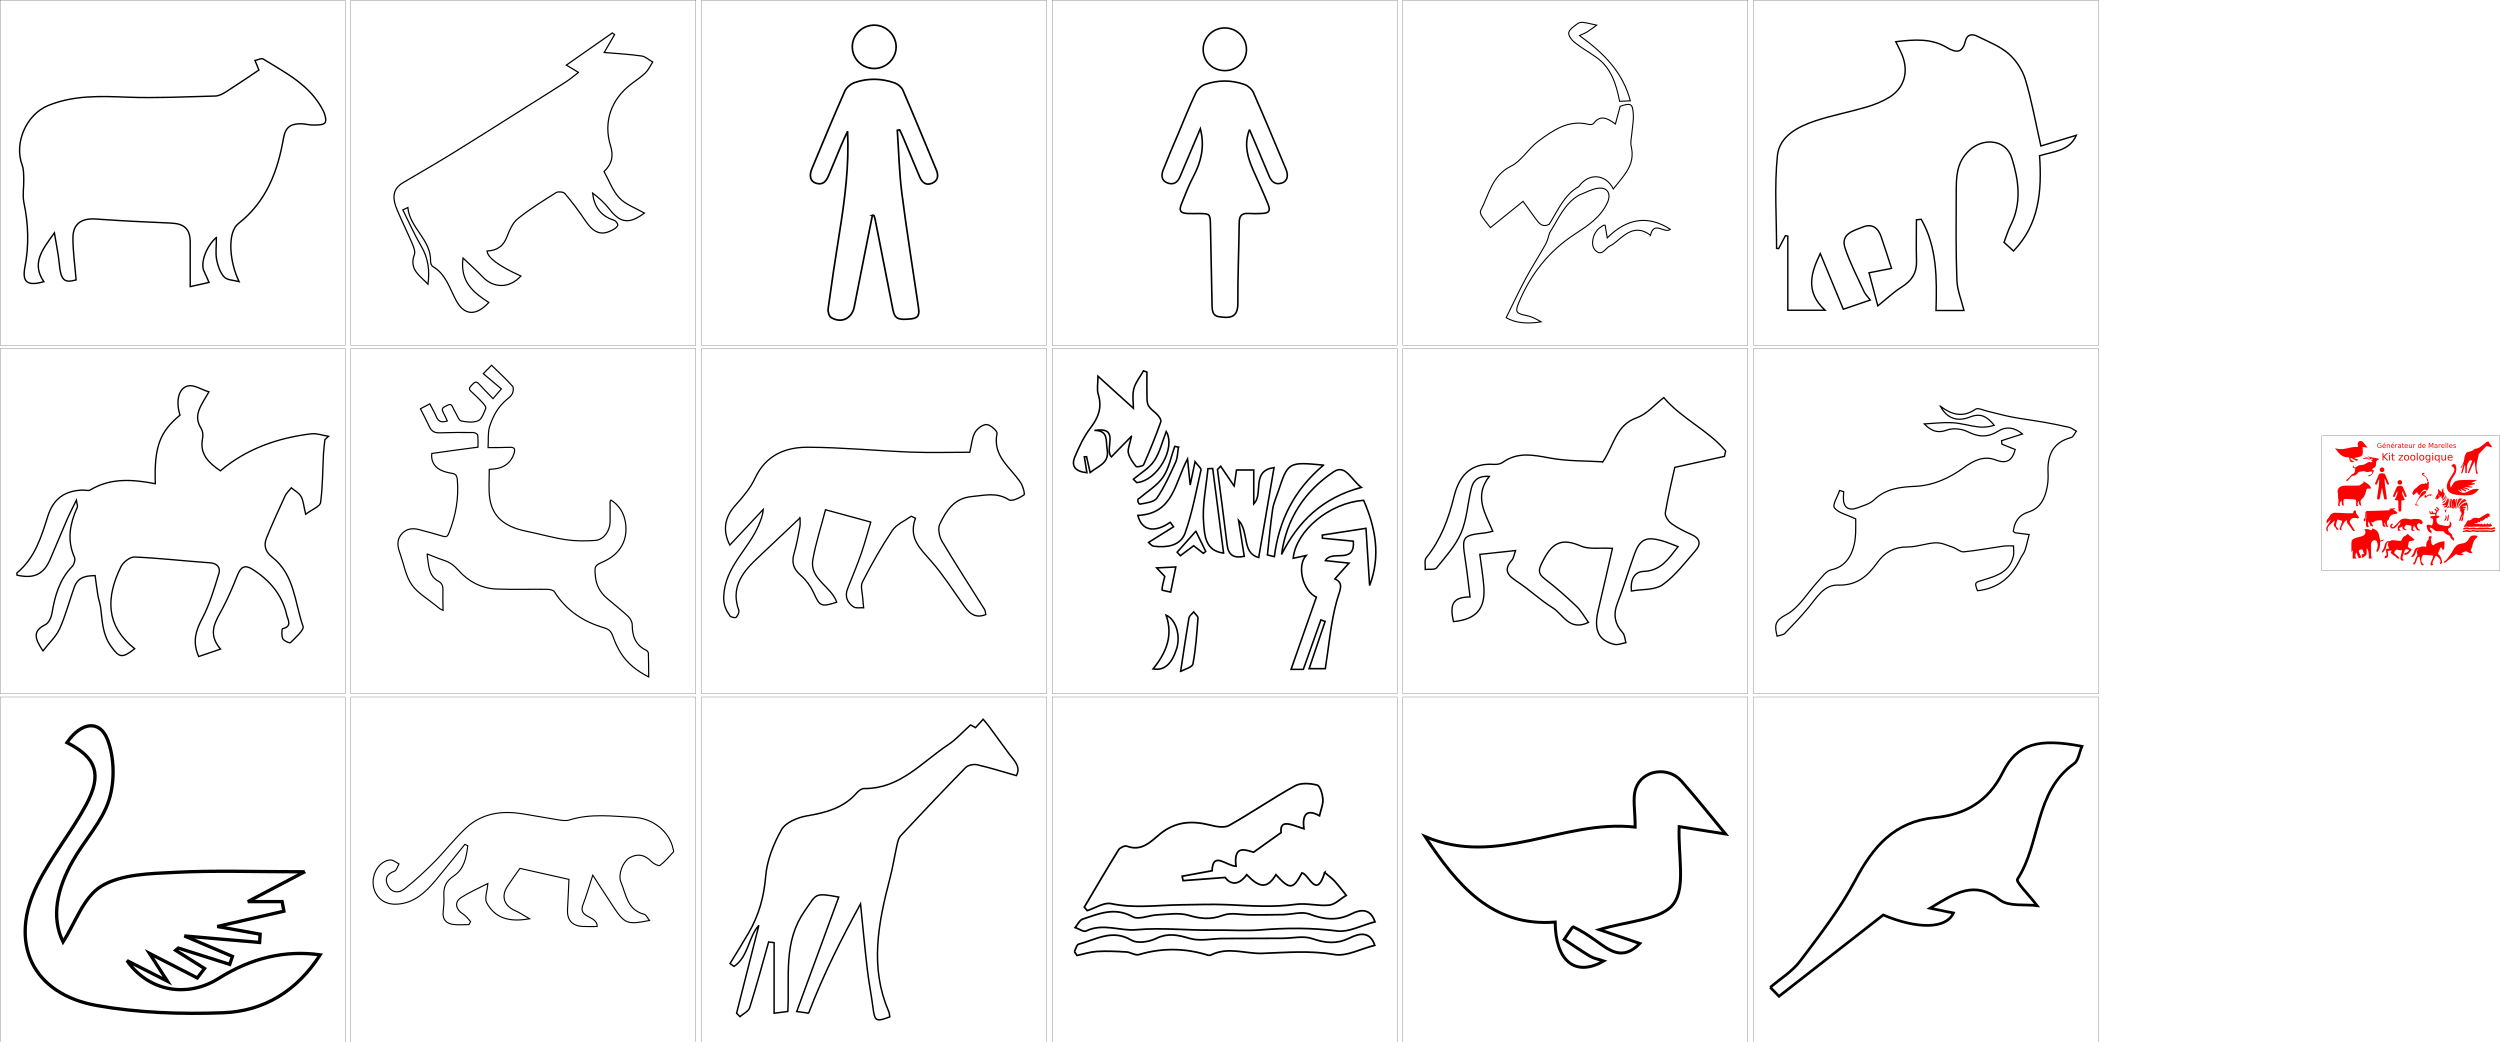 <?xml version="1.0" encoding="UTF-8" standalone="no"?>
<!-- Created with Inkscape (http://www.inkscape.org/) -->

<svg
   width="2245.689mm"
   height="936.189mm"
   viewBox="0 0 2245.689 936.189"
   version="1.1"
   id="svg9205"
   inkscape:version="1.2.1 (9c6d41e410, 2022-07-14)"
   sodipodi:docname="pochoires_6.svg"
   xmlns:inkscape="http://www.inkscape.org/namespaces/inkscape"
   xmlns:sodipodi="http://sodipodi.sourceforge.net/DTD/sodipodi-0.dtd"
   xmlns="http://www.w3.org/2000/svg"
   xmlns:svg="http://www.w3.org/2000/svg">
  <sodipodi:namedview
     id="namedview9207"
     pagecolor="#ffffff"
     bordercolor="#000000"
     borderopacity="0.25"
     inkscape:showpageshadow="2"
     inkscape:pageopacity="0.0"
     inkscape:pagecheckerboard="0"
     inkscape:deskcolor="#d1d1d1"
     inkscape:document-units="mm"
     showgrid="false"
     inkscape:zoom="0.71624579"
     inkscape:cx="5003.8688"
     inkscape:cy="2136.8363"
     inkscape:window-width="1920"
     inkscape:window-height="991"
     inkscape:window-x="-9"
     inkscape:window-y="-9"
     inkscape:window-maximized="1"
     inkscape:current-layer="layer1" />
  <defs
     id="defs9202" />
  <g
     inkscape:label="Calque 1"
     inkscape:groupmode="layer"
     id="layer1"
     transform="translate(1261.371,416.747)">
    <rect
       style="fill:none;stroke:#000000;stroke-width:0.05mm"
       x="-1261.276"
       y="-416.653"
       width="310"
       height="310"
       id="rect64" />
    <rect
       style="fill:none;stroke:#000000;stroke-width:0.05mm"
       x="-946.276"
       y="-416.653"
       width="310"
       height="310"
       id="rect66" />
    <rect
       style="fill:none;stroke:#000000;stroke-width:0.05mm"
       x="-631.276"
       y="-416.653"
       width="310"
       height="310"
       id="rect68" />
    <rect
       style="fill:none;stroke:#000000;stroke-width:0.05mm"
       x="-316.276"
       y="-416.653"
       width="310"
       height="310"
       id="rect70" />
    <rect
       style="fill:none;stroke:#000000;stroke-width:0.05mm"
       x="-1.276"
       y="-416.653"
       width="310"
       height="310"
       id="rect72" />
    <rect
       style="fill:none;stroke:#000000;stroke-width:0.05mm"
       x="313.724"
       y="-416.653"
       width="310"
       height="310"
       id="rect74" />
    <rect
       style="fill:none;stroke:#000000;stroke-width:0.05mm"
       x="-1261.276"
       y="-103.653"
       width="310"
       height="310"
       id="rect82" />
    <rect
       style="fill:none;stroke:#000000;stroke-width:0.05mm"
       x="-946.276"
       y="-103.653"
       width="310"
       height="310"
       id="rect84" />
    <rect
       style="fill:none;stroke:#000000;stroke-width:0.05mm"
       x="-631.276"
       y="-103.653"
       width="310"
       height="310"
       id="rect86" />
    <rect
       style="fill:none;stroke:#000000;stroke-width:0.05mm"
       x="-316.276"
       y="-103.653"
       width="310"
       height="310"
       id="rect88" />
    <rect
       style="fill:none;stroke:#000000;stroke-width:0.05mm"
       x="-1.276"
       y="-103.653"
       width="310"
       height="310"
       id="rect90" />
    <rect
       style="fill:none;stroke:#000000;stroke-width:0.05mm"
       x="313.724"
       y="-103.653"
       width="310"
       height="310"
       id="rect92" />
    <rect
       style="fill:none;stroke:#000000;stroke-width:0.05mm"
       x="-1261.276"
       y="209.347"
       width="310"
       height="310"
       id="rect100" />
    <rect
       style="fill:none;stroke:#000000;stroke-width:0.05mm"
       x="-946.276"
       y="209.347"
       width="310"
       height="310"
       id="rect102" />
    <rect
       style="fill:none;stroke:#000000;stroke-width:0.05mm"
       x="-631.276"
       y="209.347"
       width="310"
       height="310"
       id="rect104" />
    <rect
       style="fill:none;stroke:#000000;stroke-width:0.05mm"
       x="-316.276"
       y="209.347"
       width="310"
       height="310"
       id="rect106" />
    <rect
       style="fill:none;stroke:#000000;stroke-width:0.05mm"
       x="-1.276"
       y="209.347"
       width="310"
       height="310"
       id="rect108" />
    <rect
       style="fill:none;stroke:#000000;stroke-width:0.05mm"
       x="313.724"
       y="209.347"
       width="310"
       height="310"
       id="rect110" />
    <path
       style="fill:none;stroke:#000000;stroke-width:0.338mm"
       d="m -1067.057,-203.493 c -9.861,8.956 -14.362,23.747 -11.028,30.416 1.643,3.263 2.977,6.669 4.454,10.027 -4.359,0.977 -8.694,1.953 -16.887,3.787 0,-14.934 0.047,-27.462 0,-40.014 -0.047,-11.838 -5.359,-16.577 -17.363,-17.078 -22.484,-0.905 -44.969,-2.048 -67.405,-3.644 -12.742,-0.905 -20.483,4.168 -20.555,16.744 -0.072,12.433 1.786,24.866 2.858,37.942 -10.623,3.025 -13.791,0.357 -15.148,-14.481 -0.762,-8.455 -2.62,-16.839 -4.383,-27.772 -10.956,15.124 -20.745,27.415 -9.456,43.897 -14.767,4.073 -19.698,0.667 -16.982,-13.481 3.716,-19.412 3.12,-38.276 -0.929,-57.473 -1.429,-6.788 0.047,-14.172 -0.143,-21.27 -0.119,-4.263 -0.027,-8.789 -1.476,-12.671 -7.312,-19.698 3.596,-45.373 23.651,-53.495 22.651,-9.17 46.326,-8.336 70.287,-7.407 26.438,1.024 52.971,-0.333 79.457,-1 3.263,-0.071 6.74,-1.858 9.623,-3.692 9.909,-6.288 19.602,-12.957 29.701,-19.674 -0.595,-1.429 -1.881,-4.525 -3.549,-8.575 3.025,-0.643 5.907,-2.239 7.265,-1.381 20.602,12.695 42.754,23.747 54.21,46.874 1.548,3.144 2.953,8.503 1.406,10.48 -1.667,2.144 -6.859,1.929 -10.527,2.025 -3.525,0.095 -7.05,-1.072 -10.575,-1.143 -8.693,-0.143 -14.267,2.191 -16.101,12.695 -5.168,29.796 -15.267,57.116 -40.562,76.932 -10.075,7.908 -8.193,33.965 0.596,52.138 -4.573,-1.262 -10.599,-1.191 -13.362,-4.144 -3.668,-3.906 -5.692,-10.051 -6.764,-15.529 -1.119,-5.693 -0.238,-11.766 -0.238,-20.007 z"
       id="path208" />
    <path
       style="fill:none;stroke:#000000;stroke-width:0.324mm"
       d="m -1121.862,17.748 c -1.073,-33.071 3.951,-46.569 22.154,-61.552 -3.814,-12.173 -1.576,-24.027 7.08,-26.265 5.23,-1.348 11.991,3.175 18.934,5.344 -6.852,11.991 -14.571,20.852 -7.058,32.706 1.485,2.352 1.942,6.075 1.371,8.862 -2.878,13.886 4.933,21.857 15.964,29.348 23.365,-19.733 51.366,-29.6 81.673,-33.254 5.002,-0.594 10.301,1.439 15.485,2.261 -1.096,0.982 -2.17,1.964 -3.266,2.946 -0.434,4.134 -1.027,8.245 -1.256,12.379 -0.777,14.731 -0.662,29.554 -2.626,44.125 -0.48,3.517 -7.583,6.167 -13.407,10.552 -1.804,-7.514 -2.033,-12.288 -4.134,-15.987 -1.804,-3.197 -5.733,-5.207 -8.725,-7.742 -1.896,2.398 -4.339,4.522 -5.595,7.217 -5.801,12.562 -11.557,25.146 -16.764,37.959 -2.672,6.578 -0.8,12.47 5.116,17.061 20.213,15.668 20.213,40.814 27.772,62.191 1.165,3.266 -6.92,10.072 -11.328,14.686 -0.571,0.594 -5.916,-1.576 -6.852,-3.54 -1.256,-2.604 -0.959,-8.839 -0.251,-9.022 9.044,-2.147 4.728,-8.017 3.7,-12.539 -4.066,-18.157 -15.28,-31.016 -30.627,-40.814 -7.24,-4.636 -10.758,-1.804 -13.589,5.322 -3.974,10.004 -8.153,19.984 -13.178,29.463 -6.098,11.511 -14.412,22.36 -2.009,36.863 -7.788,2.649 -13.772,4.682 -19.642,6.692 -5.847,-13.544 -2.467,-23.479 3.311,-34.442 6.623,-12.562 10.735,-26.585 14.892,-40.288 1.484,-4.888 -1.234,-8.999 -8.017,-9.478 -22.611,-1.553 -45.153,-4.225 -67.787,-5.207 -4.043,-0.183 -10.232,4.682 -12.242,8.793 -13.293,27.156 -14.023,52.896 12.378,73.565 -11.579,9.318 -14.046,7.605 -20.897,-1.644 -8.108,-10.963 -8.108,-22.885 -9.638,-34.99 -0.48,-3.746 -1.85,-7.377 -2.49,-11.1 -0.913,-5.39 -1.53,-10.826 -2.535,-17.952 -6.098,0.388 -15.006,-0.069 -18.797,10.689 -4.362,12.379 -7.719,25.192 -13.064,37.137 -3.083,6.897 -9.227,12.402 -14.96,19.824 -7.606,-11.146 -9.296,-17.974 2.124,-23.524 2.969,-1.439 5.299,-6.395 5.916,-10.072 2.626,-15.622 6.623,-30.399 18.18,-42.207 1.758,-1.804 3.015,-6.098 2.101,-8.154 -6.966,-15.645 -4.157,-30.445 2.58,-45.176 0.366,-0.777 -0.251,-2.01 -0.913,-6.189 -3.426,7.012 -5.824,11.488 -7.834,16.124 -5.276,12.196 -10.346,24.484 -15.576,36.703 -5.87,13.749 -14.48,17.906 -29.851,14.503 -0.045,-0.708 -0.411,-1.804 -0.091,-2.078 16.125,-13.292 21.811,-32.158 27.772,-51.046 4.887,-15.508 15.211,-22.839 31.267,-23.319 2.284,-0.069 5.093,0.914 6.76,-0.091 18.203,-10.986 37.753,-9.615 58.446,-5.641 z"
       id="path210" />
    <path
       style="fill:none;stroke:#000000;stroke-width:0.296mm"
       d="m -741.772,-351.717 c -4.151,-2.516 -6.747,-4.078 -10.848,-6.552 14.278,-9.988 27.761,-19.433 41.243,-28.878 0.686,0.509 1.372,1.018 2.058,1.527 -3.038,5.214 -6.081,10.456 -9.321,16.018 10.804,0.939 22.217,1.549 33.494,3.13 3.53,0.489 6.736,3.544 10.066,5.413 -2.118,3.287 -3.74,7.054 -6.47,9.713 -3.952,3.862 -8.713,6.897 -13.121,10.303 -17.695,13.64 -24.901,33.81 -18.289,55.211 2.837,9.195 1.456,16.161 -5.799,23.185 4.476,8.027 7.687,17.309 13.842,23.8 5.655,5.964 14.469,8.93 22.408,13.498 -13.939,10.295 -21.655,8.937 -31.46,-3.583 -4.284,-5.462 -9.461,-10.222 -15.12,-14.411 1.436,12.406 7.476,20.692 19.185,24.393 1.511,0.489 3.114,2.472 3.494,4.033 0.23,0.965 -1.587,2.834 -2.901,3.651 -11.578,7.201 -18.782,3.973 -26.583,-7.699 -5.546,-8.323 -11.606,-16.325 -18.056,-23.962 -1.287,-1.515 -6.072,-1.962 -7.925,-0.784 -11.765,7.416 -23.703,14.791 -34.481,23.514 -4.639,3.747 -7.445,10.442 -9.714,16.336 -3.275,8.514 -9.162,12.274 -17.776,12.559 0.416,6.029 10.542,13.531 30.375,22.506 -10.07,11.09 -24.3,11.296 -34.314,0.778 -5.144,-5.42 -10.79,-10.38 -17.685,-16.952 -2.833,21.538 9.628,31.199 23.214,39.938 -11.716,12.483 -22.122,11.789 -29.491,-2 -5.857,-10.961 -9.092,-23.528 -20.945,-30.39 -1.151,-0.663 -1.953,-3.021 -1.917,-4.546 0.562,-19.608 -18.656,-29.918 -20.429,-48.369 -1.485,0.702 -2.969,1.403 -4.471,2.116 5.447,10.896 10.332,22.116 16.501,32.588 6.367,10.792 7.69,21.987 6.088,34.14 -7.19,-7.522 -17.221,-13.276 -12.236,-26.523 1.019,-2.678 -0.581,-6.756 -1.878,-9.791 -4.354,-10.246 -9.348,-20.217 -13.648,-30.496 -3.864,-9.221 -5.076,-18.219 5.467,-24.432 14.895,-8.797 29.913,-17.398 44.631,-26.478 22.472,-13.878 44.746,-28.076 67.085,-42.168 11.481,-7.239 22.977,-14.413 34.391,-21.759 3.447,-2.218 6.568,-4.922 11.341,-8.532 z"
       id="path212" />
    <path
       style="fill:none;stroke:#000000;stroke-width:0.287mm"
       d="m -877.755,80.804 c 1.581,10.055 0.907,19.585 10.565,24.816 2.934,1.591 3.792,4.278 3.684,7.662 -0.205,5.797 0.036,11.61 0.103,18.154 -1.588,-0.754 -2.361,-0.989 -2.973,-1.429 -1.102,-0.779 -2.104,-1.681 -3.146,-2.542 -7.5,-6.246 -16.629,-11.341 -22.036,-19.047 -5.304,-7.545 -6.866,-17.741 -10.058,-26.767 -0.396,-1.11 -0.772,-2.221 -1.128,-3.352 -1.923,-5.816 -1.777,-11.37 2.736,-15.995 4.372,-4.461 9.759,-4.8 15.468,-3.216 6.97,1.915 13.998,3.647 20.909,5.806 3.191,1.001 4.338,0.139 5.523,-2.872 6.085,-15.401 8.985,-31.214 7.54,-47.836 -0.342,-3.806 -1.512,-5.273 -5.165,-5.844 -3.43,-0.533 -6.985,-1.429 -10.06,-2.998 -5.805,-2.94 -8.515,-8.505 -7.728,-14.754 6.697,-0.939 13.496,-1.92 20.295,-2.86 6.819,-0.94 13.639,-1.82 21.227,-2.809 -0.036,-3.606 0.21,-7.276 -0.292,-10.838 -0.131,-0.971 -2.556,-2.284 -3.934,-2.311 -10.112,-0.1 -20.223,-0.079 -30.31,0.267 -4.497,0.147 -7.269,-1.446 -9.133,-5.5 -2.445,-5.304 -5.212,-10.464 -8.045,-16.088 2.842,-1.488 5.301,-2.789 8.405,-4.421 2.087,4.031 4.231,7.596 5.789,11.41 1.849,4.5 4.819,5.645 9.948,3.952 -1.305,-2.763 -2.426,-5.446 -3.809,-7.985 -1.879,-3.466 0.604,-4.363 2.902,-5.561 2.197,-1.157 4.251,-2.414 5.683,0.976 0.726,1.695 1.594,3.347 2.542,4.939 1.628,2.678 2.949,7.082 5.122,7.587 4.956,1.125 10.98,1.733 15.337,-0.195 3.308,-1.472 5.096,-7.042 6.777,-11.112 0.475,-1.139 -1.597,-3.672 -2.95,-5.157 -3.216,-3.453 -6.573,-6.762 -10.11,-9.887 -2.965,-2.624 -1.096,-4.163 0.749,-6.107 1.925,-2.005 3.529,-3.663 6.131,-0.812 3.954,4.316 8.09,8.469 12.677,13.245 2.784,-3.209 4.807,-5.56 7.551,-8.729 -5.314,-4.485 -10.566,-8.89 -16.268,-13.675 3.028,-3.09 5.074,-5.158 7.441,-7.573 6.508,6.378 12.91,12.29 18.77,18.715 1.127,1.245 0.818,4.733 -0.054,6.647 -0.991,2.158 -3.182,3.902 -5.132,5.482 -7.737,6.319 -12.311,14.876 -15.259,23.943 -1.847,5.652 -1.032,12.188 -1.467,19.183 7.01,-0.071 13.171,0.049 19.328,-0.257 4.435,-0.207 5.181,1.406 4.006,5.41 -2.293,7.642 -8.299,12.829 -16.819,13.888 -1.801,0.221 -3.603,0.36 -5.465,0.541 0.091,8.996 -0.773,17.697 0.467,26.073 2.436,16.489 13.267,25.498 32.718,29.435 11.878,2.392 23.564,5.84 35.517,7.624 8.706,1.29 17.763,1.299 26.591,0.663 7.512,-0.542 13.145,-8.502 13.265,-16.75 0.081,-6.059 -0.021,-12.117 -0.002,-18.176 -0.003,-0.264 0.319,-0.551 0.797,-1.345 7.383,4.728 11.565,11.534 12.946,19.868 2.631,15.717 -4.534,28.535 -19.137,35.167 -8.693,3.958 -8.653,3.958 -7.806,13.513 0.709,7.976 4.28,14.445 10.249,19.592 6.378,5.508 13.036,10.668 19.193,16.401 1.943,1.804 3.657,4.988 3.643,7.562 8.4e-4,10.091 2.919,18.166 12.551,22.851 0.896,0.437 1.922,1.703 1.951,2.594 0.231,6.826 0.219,13.655 0.297,21.374 -10.755,-5.524 -19.231,-12.186 -25.142,-21.629 -2.822,-4.51 -5.121,-9.472 -6.854,-14.52 -1.378,-3.978 -3.105,-6.493 -7.393,-7.747 -18.86,-5.503 -34.543,-15.516 -45.252,-32.55 -0.927,-1.47 -3.974,-2.25 -6.041,-2.269 -15.321,-0.21 -30.654,0.31 -45.979,-0.264 -13.764,-0.509 -25.316,-6.755 -34.375,-16.977 -3.731,-4.217 -7.752,-7.176 -13.038,-8.865 -4.757,-1.512 -9.336,-3.533 -15.093,-5.744 z"
       id="path642" />
    <path
       style="fill:none;stroke:#000000;stroke-width:0.317mm"
       d="m -542.722,48.434 c -14.046,13.285 -27.042,25.52 -39.969,37.821 -12.995,12.346 -22.008,25.99 -15.053,45.135 0.628,1.7 -0.895,4.876 -2.393,6.374 -0.76,0.76 -4.697,-0.067 -5.547,-1.297 -3.556,-5.189 -5.882,-9.707 -5.568,-17.558 1.096,-26.616 22.366,-42.183 31.469,-64.102 1.789,-4.317 3.691,-8.611 3.982,-13.934 -9.998,10.669 -19.974,21.338 -29.993,32.006 -6.822,-13.33 -4.473,-25.363 5.211,-35.943 6.71,-7.359 13.375,-15.388 17.536,-24.29 9.595,-20.532 27.197,-27.712 47.215,-27.645 30.822,0.089 61.62,3.176 92.463,4.361 17.714,0.694 35.496,0.134 53.12,0.134 1.767,-7.292 2.035,-13.196 4.652,-17.759 1.968,-3.444 7.023,-7.269 10.512,-7.112 3.399,0.157 9.774,5.86 9.326,7.985 -4.271,20.689 12.437,30.575 21.383,44.486 2.012,3.109 3.892,10.065 2.84,10.758 -3.936,2.617 -10.826,6.084 -13.509,4.362 -11.027,-7.068 -21.852,-3.959 -33.304,-2.93 -16.013,1.476 -22.992,12.704 -28.807,24.67 -1.946,4.004 -0.495,11.318 2.013,15.567 12.257,20.667 25.431,40.819 38.179,61.195 0.716,1.14 0.694,2.729 1.118,4.585 -8.991,3.578 -14.359,-0.626 -19.011,-7.09 -9.775,-13.599 -18.743,-27.891 -29.68,-40.46 -9.797,-11.273 -21.159,-20.935 -14.494,-38.985 -1.274,-0.604 -2.527,-1.185 -3.802,-1.789 -5.77,4.205 -13.263,7.247 -16.998,12.793 -9.908,14.784 -18.676,30.396 -26.817,46.254 -2.013,3.937 0.063,10.02 0.311,15.097 0.159,2.684 0.495,5.368 0.761,8.052 -3.042,-0.179 -6.777,0.693 -8.991,-0.76 -5.77,-3.802 -8.163,-9.461 -5.39,-16.462 4.071,-10.311 8.387,-20.533 12.033,-30.978 3.377,-9.662 5.994,-19.593 8.745,-28.763 -14.247,-3.869 -26.929,-7.336 -40.662,-11.071 -3.825,14.762 -8.634,29.523 -11.362,44.643 -3.199,17.781 16.685,24.156 21.427,38.381 -13.935,4.652 -15.299,3.623 -20.6,-8.231 -2.639,-5.882 -6.799,-11.586 -11.652,-15.813 -6.532,-5.681 -8.477,-11.429 -6.084,-19.638 2.304,-7.828 3.757,-15.902 5.257,-23.932 0.539,-2.93 0.089,-6.039 0.089,-8.164 z"
       id="path644" />
    <path
       style="fill:none;stroke:#000000;stroke-width:0.296mm"
       d="m 481.456,-51.984 c 10.321,7.923 20.371,10.634 31.859,2.773 2.127,-1.439 7.006,1.022 10.571,1.835 7.277,1.689 14.449,3.795 21.788,5.191 9.382,1.793 18.869,2.94 28.273,4.587 7.798,1.376 15.575,2.898 23.29,4.712 2.315,0.542 4.337,2.273 6.506,3.461 -1.522,1.96 -2.69,5.192 -4.587,5.692 -16.409,4.336 -21.539,15.763 -20.829,31.359 0.188,4.149 0.063,8.403 -0.667,12.468 -1.876,10.3 -5.859,19.621 -16.805,23.04 -8.945,2.794 -12.552,8.903 -13.761,17.306 0.709,0.605 1.168,1.334 1.71,1.418 4.17,0.605 8.34,1.084 12.531,1.585 -1.23,4.796 -2.231,9.654 -3.774,14.324 -0.855,2.564 -2.877,4.733 -4.024,7.235 -7.631,16.555 -19.996,26.959 -38.615,28.877 -2.69,-7.61 -2.606,-7.36 5.796,-9.82 11.801,-3.461 23.519,-7.443 26.542,-21.663 0.584,-2.794 0.041,-5.838 0.024,-8.757 -3.002,0.041 -6.046,-0.229 -8.986,0.187 -11.905,1.689 -23.769,3.983 -35.717,5.15 -3.065,0.292 -6.339,-3.023 -9.716,-4.128 -5.067,-1.689 -10.321,-4.212 -15.408,-4.003 -8.465,0.355 -16.868,3.815 -25.271,3.732 -12.093,-0.125 -20.662,4.858 -27.272,14.137 -8.632,12.135 -18.495,20.621 -35.05,20.12 -12.823,-0.396 -19.099,10.926 -26.396,19.787 -6.756,8.215 -14.137,15.908 -21.539,23.561 -1.418,1.459 -4.212,1.585 -6.964,2.523 -2.294,-9.32 -2.419,-13.761 8.089,-19.286 11.614,-6.088 19.182,-19.787 28.711,-30.004 3.586,-3.836 7.319,-9.424 11.739,-10.3 16.138,-3.149 21.559,-18.953 22.018,-33.381 0.167,-5.108 0.024,-10.237 0.024,-12.343 -8.257,-3.962 -15.763,-5.463 -19.141,-10.029 -1.918,-2.585 2.94,-10.175 4.733,-15.512 1.21,0.355 2.418,0.709 3.628,1.063 -0.083,1.772 -0.188,3.545 -0.251,5.338 -0.251,8.569 4.587,12.281 12.531,9.237 5.171,-1.98 11.155,-3.503 14.929,-7.131 10.717,-10.342 23.498,-11.614 37.384,-12.26 15.888,-0.751 30.212,-7.277 43.118,-16.618 8.694,-6.297 17.973,-11.301 28.94,-7.026 9.987,3.878 14.928,0.125 17.431,-9.404 -4.086,-1.647 -8.007,-3.211 -11.926,-4.796 -0.105,-1.043 -0.23,-2.106 -0.334,-3.148 5.984,-1.918 11.968,-3.836 18.745,-6.026 -7.193,-6.005 -14.616,-7.089 -21.893,-2.481 -9.341,5.901 -17.639,5.296 -27.356,0.437 -5.212,-2.606 -13.094,-3.461 -18.432,-1.501 -10.404,3.857 -15.867,-1.001 -20.454,-5.463 7.965,-0.417 16.576,-1.543 25.104,-1.105 7.777,0.396 15.429,2.794 23.186,3.753 4.754,0.584 9.653,0.104 14.533,-1.397 -6.151,-7.652 -11.968,-11.384 -21.768,-7.485 -12.051,4.796 -21.246,0.73 -26.668,-9.841 z"
       id="path646" />
    <path
       style="fill:none;stroke:#000000;stroke-width:0.257mm"
       d="m 130.601,-207.615 c 7.812,-12.18 13.195,-26.281 26.679,-33.966 5.528,-2.084 10.929,-5.256 16.656,-6.054 8.446,-1.178 12.18,4.731 8.718,12.56 -5.927,13.376 -17.817,21.133 -29.271,28.582 -23.58,15.333 -39.874,36.141 -50.532,61.787 -3.425,8.247 -2.302,9.588 6.96,11.382 4.64,0.888 8.99,3.208 13.14,5.673 -13.062,2.151 -23.52,0.9 -31.374,-3.752 5.818,-11.708 11.364,-23.653 17.581,-35.216 5.637,-10.476 12.126,-20.481 17.925,-30.884 1.722,-3.063 2.374,-6.724 3.516,-10.114 z"
       id="path648" />
    <path
       style="fill:none;stroke:#000000;stroke-width:0.257mm"
       d="m 130.161,-215.215 c -5.782,2.918 -8.917,-0.617 -11.89,-4.767 -3.806,-5.328 -7.667,-10.603 -11.527,-15.914 -10.276,8.283 -19.683,15.895 -29.307,23.653 -3.245,-4.259 -5.709,-7.159 -7.739,-10.331 -0.87,-1.359 -1.722,-3.752 -1.124,-4.893 7.612,-14.264 9.969,-31.392 27.368,-40.019 9.461,-4.695 15.515,-15.787 24.359,-22.293 13.285,-9.769 27.06,-19.846 45.457,-15.206 1.323,0.326 3.643,0.109 4.259,-0.743 5.764,-7.921 12.053,-5.383 19.683,0.38 1.631,-6.036 2.9,-10.766 4.278,-15.877 9.552,-3.335 11.237,-2.592 11.835,7.395 0.308,5.328 -0.816,10.729 -1.251,16.094 -0.326,4.187 -1.577,8.627 -0.653,12.524 3.987,16.838 -7.087,26.571 -16.094,38.207 -6.797,-13.901 -22.511,-14.481 -30.957,-2.193 -13.503,7.667 -18.867,21.786 -26.679,33.965 z"
       id="path650" />
    <path
       style="fill:none;stroke:#000000;stroke-width:0.257mm"
       d="m 221.209,-205.423 c -12.488,-9.533 -21.514,-2.211 -30.504,5.583 -1.812,1.559 -3.824,3.008 -5.963,4.042 -4.205,2.012 -7.177,10.132 -13.249,3.734 -4.44,-4.676 -2.012,-15.315 3.77,-19.702 1.196,-0.906 2.429,-1.758 3.661,-2.591 0.199,-0.127 0.544,-0.036 1.541,-0.091 0.508,3.008 1.033,6.126 1.903,11.364 17.382,-17.182 36.14,-20.97 56.712,-7.667 -5.365,4.332 -14.627,-8.301 -17.871,5.329 z"
       id="path652" />
    <path
       style="fill:none;stroke:#000000;stroke-width:0.257mm"
       d="m 157.456,-384.808 c 22.674,16.367 39.041,33.476 45.656,58.633 -3.317,0.145 -6.199,0.29 -9.624,0.435 -3.063,-15.696 -7.649,-30.25 -21.224,-39.729 -6.398,-4.477 -13.231,-8.374 -19.321,-13.231 -2.592,-2.066 -5.727,-6.362 -5.129,-8.827 0.743,-3.117 4.857,-5.601 7.866,-7.921 1.269,-0.997 3.462,-1.395 5.111,-1.178 4.06,0.544 8.065,1.631 12.071,2.483 -2.791,2.012 -5.51,4.132 -8.41,5.999 -1.722,1.106 -3.697,1.794 -6.996,3.335 z"
       id="path654" />
    <path
       style="fill:none;stroke:#000000;stroke-width:0.268mm"
       d="m -843.764,341.707 c -8.675,10.664 -17.217,21.441 -26.044,31.991 -9.243,11.042 -19.395,20.816 -34.965,21.763 -9.925,0.606 -17.577,-4.394 -20.456,-13.221 -2.879,-8.789 0.53,-19.471 8.069,-24.301 2.046,-1.307 4.811,-2.424 7.065,-2.159 2.462,0.303 4.735,2.311 7.084,3.561 -1.288,2.235 -2.103,5.796 -3.959,6.459 -6.894,2.481 -9.186,6.705 -5.928,13.05 3.315,6.497 9.716,6.895 14.509,3.163 9.508,-7.406 18.41,-15.702 26.934,-24.263 9.944,-10.001 18.543,-21.403 28.904,-30.93 14.206,-13.069 31.859,-15.531 50.439,-12.576 10.569,1.686 21.1,3.712 31.688,5.36 3.409,0.53 7.217,1.25 10.342,0.265 19.377,-6.118 38.924,-3.372 58.584,-2.387 15.967,0.796 31.461,12.368 34.719,28.222 0.19,0.928 0.795,2.292 0.417,2.709 -3.902,4.28 -7.652,8.845 -12.236,12.236 -1.136,0.852 -5.834,-1.591 -7.766,-3.599 -5.91,-6.118 -12.255,-7.349 -19.585,-3.239 -5.796,3.258 -10.493,15.001 -7.709,21.668 4.678,11.156 5.682,25.21 20.949,29.036 1.78,0.455 2.955,3.352 4.773,5.568 -19.698,4.035 -22.388,2.993 -32.275,-11.989 -5.758,-8.751 -11.44,-17.558 -18.695,-28.696 -3.353,10.228 -5.663,18.486 -8.769,26.422 -4.887,12.539 12.823,9.433 12.747,19.699 -4.47,0 -8.751,0.17 -12.993,-0.038 -9.546,-0.435 -14.206,-5.872 -13.656,-15.342 0.549,-9.357 0.89,-18.714 1.269,-26.953 -15.286,-3.428 -29.245,-6.572 -43.999,-9.887 -3.106,4.432 -7.406,10.19 -11.308,16.213 -5.928,9.111 -2.841,17.615 7.424,21.99 3.675,1.553 6.989,3.921 12.501,7.065 -19.017,3.39 -31.139,-0.947 -38.488,-14.32 -2.122,-3.883 0.474,-10.361 1.061,-17.387 -8.467,4.375 -16.763,7.898 -24.187,12.747 -6.137,3.997 -4.678,10.702 1.856,14.679 2.67,1.629 4.565,4.489 6.819,6.799 -0.512,0.909 -1.023,1.818 -1.534,2.727 -4.584,0 -9.224,0.435 -13.751,-0.114 -6.44,-0.777 -10.153,-4.262 -9.376,-11.421 0.511,-4.697 0.966,-9.471 0.644,-14.149 -0.53,-7.955 1.932,-13.448 8.978,-18.107 9.395,-6.213 11.213,-16.744 12.482,-27.029 -0.852,-0.435 -1.685,-0.871 -2.538,-1.307 z"
       id="path656" />
    <path
       style="fill:none;stroke:#000000;stroke-width:0.354mm"
       d="m -535.008,493.327 c -3.497,-0.474 -7.445,-1.024 -10.693,-1.449 12.642,-34.428 25.109,-68.356 37.751,-102.809 -22.31,-4.222 -19.962,-2.548 -30.181,11.843 -20.012,28.182 -13.866,59.362 -15.565,90.916 -2.948,0.375 -6.446,0.825 -12.317,1.574 v -63.385 c -1.649,-0.2 -3.273,-0.424 -4.922,-0.625 -5.571,19.712 -10.868,39.5 -17.014,59.037 -1.024,3.273 -5.746,5.396 -8.744,8.045 -0.999,-1.024 -2.024,-2.074 -3.023,-3.098 6.671,-26.283 13.342,-52.592 20.012,-78.9 -9.494,10.368 -9.419,28.456 -22.285,36.851 -1.199,-0.849 -2.423,-1.674 -3.623,-2.523 5.621,-9.244 11.418,-18.414 16.839,-27.783 9.069,-15.64 13.666,-32.179 15.19,-50.592 1.199,-14.391 7.071,-29.231 14.266,-41.923 3.673,-6.471 14.466,-10.968 22.736,-12.367 17.264,-2.923 33.179,-7.046 45.071,-20.961 1.524,-1.774 4.247,-3.623 6.371,-3.598 32.279,0.35 51.817,-23.76 75.627,-39.45 6.77,-4.472 12.292,-10.793 19.987,-17.714 -0.2,-0.125 2.473,1.374 4.447,2.473 2.273,-2.473 4.572,-5.022 6.87,-7.545 1.774,2.174 3.648,4.297 5.322,6.546 5.946,8.07 11.842,16.165 17.764,24.259 4.447,6.096 11.143,11.543 6.72,19.812 -12.192,-3.473 -23.585,-7.096 -35.202,-9.743 -3.173,-0.725 -8.22,0.324 -10.393,2.548 -19.687,20.087 -39,40.574 -58.238,61.111 -1.749,1.874 -2.598,4.871 -3.173,7.495 -2.323,10.343 -3.947,20.837 -6.62,31.08 -10.368,39.799 -18.313,79.549 -0.974,119.574 0.625,1.424 0.649,3.123 0.925,4.623 -12.367,4.772 -13.566,3.923 -15.116,-8.245 -1.474,-11.518 -3.773,-22.935 -5.122,-34.478 -2.223,-19.088 -3.973,-38.201 -6.071,-58.737 -17.039,31.13 -33.129,62.91 -46.645,98.137 z"
       id="path658" />
    <path
       style="fill:none;stroke:#000000;stroke-width:0.328mm"
       d="m 178.416,-1.866 c 10.369,-15.436 11.735,-33.003 30.342,-39.553 9.049,-3.171 16.154,-11.803 24.393,-18.168 16.247,19.163 39.946,29.161 55.591,47.954 -0.348,1.62 -0.717,3.216 -1.064,4.837 -13.493,2.986 -27.008,5.995 -44.621,9.883 -2.407,11.016 -6.018,25.758 -8.494,40.686 -0.485,2.939 2.592,7.684 5.393,9.72 5.531,4.05 11.85,7.175 18.168,9.952 7.938,3.495 8.516,8.748 3.517,14.465 -9.349,10.692 -18.144,22.472 -29.484,30.596 -6.919,4.952 -18.121,3.888 -28.096,5.647 -1.065,-10.554 3.1,-17.358 10.854,-17.589 15.646,-0.509 22.334,-11.179 31.082,-22.287 -5.67,-2.083 -10.136,-4.073 -14.811,-5.37 -14.141,-3.911 -19.626,-1.134 -24.579,12.683 -5.16,14.441 -9.489,29.207 -15.066,43.51 -4.004,10.253 -2.454,18.515 4.744,26.546 1.898,2.106 1.944,5.879 2.847,8.887 -3.425,0.579 -7.106,2.314 -10.23,1.574 -14.581,-3.495 -18.816,-13.099 -14.581,-30.897 4.236,-17.844 8.24,-35.711 12.753,-55.383 -11.502,-0.672 -21.2,1.134 -28.651,-2.152 -16.339,-7.175 -25.181,-3.286 -33.303,12.451 -4.166,8.054 -6.156,11.618 1.642,17.543 9.79,7.429 19.024,15.691 27.935,24.185 4.212,4.004 7.106,9.397 10.854,14.511 -17.335,8.216 -22.749,-7.313 -32.1,-13.076 -11.363,-7.012 -21.107,-16.57 -32.332,-23.838 -8.448,-5.462 -12.011,-10.368 -4.397,-19.024 1.597,-1.828 1.898,-4.814 3.308,-8.632 -11.155,1.204 -21.083,2.268 -32.122,3.448 1.273,9.998 2.87,19.394 3.611,28.86 1.55,20.065 -6.875,29.577 -27.31,31.544 C 40.621,125.585 44.07,119.568 59.136,119.498 57.679,107.973 56.498,96.725 54.785,85.523 51.638,65.087 52.216,64.185 72.861,61.917 74.364,61.755 75.823,61.292 79.572,60.459 72.837,44.629 62.4,29.03 76.401,11.21 65.245,10.469 61.682,15.838 60.061,22.782 56.983,35.858 56.266,49.859 51.082,61.987 46.153,73.489 37.103,83.371 29.073,93.323 27.499,95.267 22.384,94.365 18.89,94.781 19.119,91.217 17.963,86.518 19.792,84.25 32.96,67.98 39.834,49.327 44.787,29.145 48.953,12.135 58.465,-1.219 80.798,0.401 c 2.547,0.186 5.694,-0.393 7.684,-1.805 13.331,-9.489 27.055,-6.758 41.937,-3.981 16.386,3.078 33.442,2.57 47.976,3.472 z"
       id="path682" />
    <path
       style="fill:none;stroke:#000000;stroke-width:0.338mm"
       d="m 538.802,-199.018 c 1.979,-5.15 3.504,-10.49 5.984,-15.401 10.085,-19.978 7.176,-40.624 1.002,-60.317 -5.293,-16.927 -25.629,-18.643 -38.145,-6.962 -11.944,11.134 -11.705,24.389 -11.777,38.145 -0.143,26.177 -0.382,52.377 0.595,78.53 0.334,9.036 4.101,17.928 6.365,27.178 h -25.128 c 0.834,-28.799 0.977,-56.836 -13.256,-81.916 -1.454,0.143 -2.884,0.287 -4.339,0.429 0,12.397 -0.31,24.818 0.096,37.215 0.333,10.776 -4.529,17.69 -13.422,23.268 -7.176,4.482 -13.399,10.49 -21.337,16.855 -2.718,-10.156 -5.197,-19.454 -7.915,-29.705 6.508,-1.264 12.421,-2.432 20.24,-3.958 -3.337,-10.204 -6.246,-19.478 -9.417,-28.633 -2.765,-7.987 -8.153,-11.849 -16.545,-8.463 -8.63,3.48 -20.121,6.127 -15.711,19.168 4.505,13.327 11.086,25.962 16.974,38.812 1.097,2.384 3.147,4.291 5.603,7.533 -8.725,2.98 -16.426,5.627 -24.222,8.296 -7.08,-17.094 -13.899,-33.591 -20.717,-50.065 -8.416,17.523 -13.684,34.163 4.267,50.947 h -33.4 v -66.539 c -0.715,-0.166 -1.455,-0.334 -2.169,-0.5 -2.027,3.886 -4.053,7.772 -6.079,11.658 -0.62,-0.072 -1.24,-0.143 -1.86,-0.191 0,-27.774 -2.05,-55.763 0.739,-83.251 1.764,-17.428 18.333,-26.129 34.235,-31.35 14.996,-4.935 30.635,-7.891 45.797,-12.349 7.104,-2.098 14.257,-4.935 20.551,-8.821 13.637,-8.416 17.618,-23.125 11.253,-38.479 -1.478,-3.552 -3.361,-6.961 -5.531,-11.42 16.497,-1.907 31.756,-3.194 45.821,5.174 8.058,4.792 14.042,5.483 16.664,-5.483 1.526,-6.413 6.056,-6.962 10.943,-4.506 9.536,4.792 19.978,8.726 27.869,15.568 6.771,5.864 12.516,14.638 15.115,23.22 5.674,18.739 9.083,38.192 13.947,59.744 10.728,-3.242 20.908,-6.342 31.875,-9.656 -6.294,14.257 -20.36,14.448 -33.044,18.405 2.122,31.422 -0.191,61.509 -23.435,85.563 -2.789,-2.575 -5.579,-5.15 -8.368,-7.7 z"
       id="path684" />
    <path
       style="fill:none;stroke:#000000;stroke-width:0.415mm"
       d="m -296.242,438.034 c 1.231,-2.287 2.022,-6.156 3.752,-6.624 15.476,-4.045 30.072,-13.922 47.482,-3.605 5.305,3.136 15.71,1.612 21.953,-1.466 10.903,-5.364 19.843,-3.195 30.629,-0.058 8.939,2.609 19.373,0.147 29.134,0.033 8.441,-0.088 16.882,-0.058 25.324,-0.088 9.702,-0.033 19.403,-0.033 29.104,-0.118 8.764,-0.058 18.348,-2.433 26.144,0.264 11.812,4.074 21.953,5.188 33.56,-0.469 8.119,-3.957 18.23,-6.947 22.715,6.507 -13.072,3.283 -25.265,10.111 -36.021,8.295 -22.07,-3.752 -43.232,-1.846 -65.097,-1.055 -15.036,0.528 -30.541,-6.185 -45.869,1.377 -0.821,0.41 -2.022,0.498 -2.872,0.235 -20.663,-6.418 -41.268,-6.712 -62.107,-0.469 -3.166,0.938 -7.357,-2.169 -11.138,-2.404 -8.851,-0.528 -17.762,-0.968 -26.584,-0.44 -5.979,0.352 -11.841,2.345 -17.762,3.605 -0.791,-1.172 -1.583,-2.345 -2.374,-3.547 z"
       id="path822" />
    <path
       style="fill:none;stroke:#000000;stroke-width:0.415mm"
       d="m -71.467,366.988 c 3.898,3.341 6.712,5.276 8.939,7.737 3.664,4.074 6.976,8.499 10.434,12.75 -5.07,3.078 -9.907,8.236 -15.27,8.822 -9.819,1.085 -20.165,-2.052 -29.925,-0.704 -20.81,2.931 -41.151,1.231 -61.931,0.322 -13.57,-0.587 -27.903,0 -41.854,0.146 -20.751,0.235 -41.18,3.4 -62.166,-1.085 -6.419,-1.377 -14.274,3.986 -21.455,6.243 -0.909,-1.026 -1.817,-2.052 -2.696,-3.078 10.2,-17.205 20.282,-34.527 30.834,-51.527 1.231,-1.963 5.598,-3.957 7.503,-3.253 13.131,4.953 21.22,-3.928 29.427,-10.727 13.805,-11.43 28.724,-12.457 45.254,-8.236 5.452,1.407 12.72,2.755 17.029,0.352 20.048,-11.255 39.011,-24.415 59.117,-35.524 5.305,-2.931 13.687,-2.404 19.931,-0.762 2.784,0.733 4.895,8.119 5.246,12.633 0.381,4.514 -1.788,9.232 -3.078,14.919 -11.812,-6.565 -15.505,-0.733 -14.01,11.695 -10.551,-3.341 -21.953,-9.408 -20.458,3.429 -9.232,6.595 -15.476,11.05 -24.708,17.644 -5.305,-1.142 -18.436,-8.324 -15.798,12.574 -8.646,-0.234 -20.81,-13.951 -21.484,4.074 -9.614,1.759 -18.231,3.341 -26.877,4.924 0.292,1.319 0.557,2.637 0.85,3.957 11.753,-0.879 23.506,-1.759 37.751,-2.843 4.69,6.448 12.105,7.562 19.374,-2.492 11.988,12.457 18.67,12.369 26.262,0 12.369,13.629 15.329,13.483 23.389,-1.641 6.507,1.407 12.925,24.298 20.458,-0.41 z"
       id="path824" />
    <path
       style="fill:none;stroke:#000000;stroke-width:0.415mm"
       d="m -26.271,411.304 c -12.603,3.341 -23.653,9.525 -33.736,8.236 -23.242,-2.96 -45.693,-2.843 -69.141,-0.967 -13.658,1.085 -28.489,-0.033 -42.968,0.176 -22.861,0.322 -45.459,-2.433 -68.966,-0.293 -13.981,1.26 -29.456,-6.242 -44.697,1.085 -2.228,1.085 -6.448,-1.964 -9.76,-3.107 2.198,-2.608 3.928,-6.654 6.683,-7.562 14.596,-4.807 28.723,-11.108 44.873,-2.139 5.452,3.019 14.831,-1.378 22.451,-1.7 9.291,-0.41 19.227,-2.11 27.785,0.41 10.815,3.195 19.96,4.103 30.922,0 7.357,-2.755 16.619,-0.381 25.03,-0.381 9.731,0 19.491,0 29.222,-0.205 7.914,-0.176 16.765,-3.049 23.565,-0.469 13.19,5.012 24.943,6.243 37.81,-0.293 8.822,-4.485 17.117,-4.308 20.898,7.152 z"
       id="path826" />
    <path
       style="fill:none;stroke:#000000;stroke-width:0.792mm"
       d="m -987.622,366.308 c -20.118,10.562 -35.542,18.665 -51.078,26.824 h 30.736 c 0.558,2.85 1.061,5.7 1.621,8.606 -18.609,4.247 -37.218,8.55 -59.851,13.747 14.362,2.571 26.433,4.75 38.504,6.93 -0.168,2.459 -0.336,4.974 -0.502,7.432 -19.839,-1.732 -39.622,-3.465 -67.564,-5.868 19.169,8.159 31.183,13.245 43.198,18.386 -0.838,2.403 -1.621,4.75 -2.459,7.153 -15.368,-4.862 -30.792,-9.78 -46.16,-14.642 -0.782,0.67 -1.621,1.342 -2.403,2.012 l 25.93,16.318 c -2.179,2.85 -4.303,5.644 -6.482,8.494 -13.245,-6.818 -26.545,-13.58 -43.03,-22.074 5.03,7.824 8.494,13.189 16.151,24.98 -15.536,-7.88 -25.26,-12.853 -36.269,-18.442 19.279,27.663 53.928,33.866 82.205,16.039 29.544,-18.591 59.982,-25.669 91.314,-21.236 -21.124,32.804 -50.854,50.687 -87.235,52.028 -37.777,1.397 -76.449,0.111 -113.555,-6.538 -57.84,-10.339 -79.355,-56.163 -53.202,-108.75 12.35,-24.813 30.401,-46.775 43.59,-71.252 14.921,-27.774 9.444,-42.639 -17.045,-56.163 12.406,-18.162 29.227,-20.957 36.325,-2.906 6.371,16.15 6.706,37.945 1.397,54.599 -6.315,19.727 -22.242,36.269 -32.692,54.878 -13.635,24.309 -19.671,49.737 -8.55,72.537 10.674,-16.542 18.274,-40.348 34.425,-50.128 18.106,-10.953 43.757,-11.233 66.334,-12.406 35.71,-1.844 71.588,-0.502 116.295,-0.502 z"
       id="path828" />
    <path
       style="fill:none;stroke:#000000;stroke-width:0.708mm"
       d="m 207.467,326.228 c 0,-15.283 -2.447,-25.871 0.5,-34.612 5.744,-16.931 29.117,-20.327 41.104,-6.693 13.385,15.183 25.971,31.066 39.606,47.497 -14.534,-2.297 -29.717,-4.695 -41.703,-6.642 -1.049,25.971 6.093,54.639 -5.094,69.473 -10.938,14.534 -40.555,15.033 -66.576,23.074 12.835,4.395 23.774,8.141 36.36,12.436 -15.583,16.082 -27.27,6.143 -39.256,-2.347 -6.543,-4.645 -13.286,-9.19 -20.527,-12.586 -0.8,-0.35 -5.344,7.292 -8.141,11.237 7.692,5.094 15.283,10.438 23.225,15.183 3.346,1.998 7.442,2.597 12.336,4.245 -25.371,14.584 -43.401,0.499 -43.701,-34.961 -56.687,4.445 -87.752,-32.863 -116.92,-76.865 65.128,27.919 124.112,-15.683 188.741,-8.441 z"
       id="path830" />
    <path
       style="fill:none;stroke:#000000;stroke-width:0.647mm"
       d="m 328.813,470.182 c 9.081,-7.803 19.896,-14.374 26.923,-23.729 17.614,-23.409 35.867,-46.864 49.511,-72.646 15.972,-30.163 35.182,-52.523 71.232,-56.082 27.242,-2.647 48.097,-14.328 61.147,-40.567 12.823,-25.828 32.034,-31.075 71.141,-23.501 -2.419,5.658 -3.194,12.868 -7.073,15.606 -35.776,25.28 -29.707,71.186 -50.835,103.722 -1.642,2.51 9.857,13.507 17.66,23.774 -10.451,-1.369 -25.417,1.095 -33.585,-5.202 -22.908,-17.66 -40.065,-6.16 -62.562,7.529 9.172,1.871 15.013,3.057 20.991,4.289 -6.617,14.694 -32.901,14.465 -63.109,1.78 -32.354,25.28 -62.973,49.191 -93.592,73.057 -2.646,-2.692 -5.248,-5.385 -7.894,-8.077 z"
       id="path832" />
    <path
       style="fill:none;stroke:#000000;stroke-width:0.406mm"
       d="m -476.153,-355.222 c -10.771,-0.022 -19.52,-8.605 -19.613,-19.29 -0.093,-10.886 8.978,-19.806 20.007,-19.641 10.628,0.164 19.462,9.149 19.355,19.691 -0.136,10.599 -9.034,19.262 -19.719,19.24 z"
       id="path1316" />
    <path
       style="fill:none;stroke:#000000;stroke-width:0.406mm"
       d="m -477.723,-223.31 c -2.402,12.027 -4.833,24.054 -7.206,36.11 -3.039,15.377 -5.992,30.784 -9.088,46.132 -2.112,10.481 -11.518,15.074 -20.731,9.584 -1.86,-1.121 -3.083,-5.335 -2.734,-7.883 3.169,-23.055 6.595,-46.109 10.308,-69.077 4.787,-29.784 8.599,-59.655 7.171,-90.425 -1.842,4.064 -3.798,8.071 -5.525,12.164 -3.886,9.188 -7.657,18.405 -11.514,27.622 -2.101,5.038 -5.06,8.899 -11.301,6.91 -5.096,-1.643 -6.461,-6.43 -3.64,-13.214 9.701,-23.242 19.316,-46.513 29.503,-69.525 1.468,-3.32 5.485,-6.549 9.039,-7.745 11.753,-4.016 23.899,-3.733 35.608,0.358 2.977,1.037 6.323,3.794 7.521,6.604 10.265,23.769 20.072,47.709 30.022,71.621 2.138,5.104 1.585,9.629 -3.863,11.938 -5.562,2.338 -9.022,-0.82 -11.132,-5.78 -5.075,-12.042 -10.064,-24.113 -15.139,-36.155 -0.855,-2.064 -1.883,-4.043 -2.853,-6.05 -0.688,0.142 -1.376,0.284 -2.063,0.425 1.308,18.881 1.7,37.846 4.097,56.587 4.343,34.156 9.89,68.172 14.863,102.272 0.706,4.872 1.241,9.628 -5.951,10.444 -12.35,1.408 -15.355,0.055 -16.971,-8.256 -5.245,-27.025 -10.634,-54.05 -15.966,-81.075 -0.227,-1.118 -0.626,-2.236 -0.967,-3.325 -0.515,-0.087 -1.031,-0.145 -1.547,-0.232 z"
       id="path1318" />
    <path
       style="fill:none;stroke:#000000;stroke-width:0.382mm"
       d="m -138.969,-300.406 c -7.245,18.468 2.352,33.737 9.164,49.571 2.541,5.941 5.272,11.828 7.623,17.85 2.217,5.699 0.784,7.688 -5.488,7.984 -4.028,0.188 -8.083,0.296 -12.111,0 -6.029,-0.403 -8.353,2.043 -8.435,8.145 -0.27,24.114 -1.352,48.2 -1.217,72.314 0.081,13.414 -7.083,13.818 -17.22,12.258 -5.245,-0.806 -5.866,-5.269 -5.947,-9.839 -0.406,-24.329 -0.973,-48.657 -1.46,-72.986 -0.189,-9.275 -0.622,-9.785 -10.029,-9.812 -3.595,0 -7.191,0.107 -10.759,-0.053 -6.083,-0.322 -7.651,-2.554 -5.38,-8.199 3.406,-8.495 6.65,-17.097 10.922,-25.162 7.056,-13.334 10.219,-27.017 6.191,-42.851 -4.677,11.049 -9.11,21.533 -13.571,32.017 -1.568,3.71 -3.163,7.393 -4.677,11.102 -2.082,5.135 -5.839,7.635 -11.138,5.726 -5.758,-2.07 -5.839,-7.097 -4.001,-11.775 4.217,-10.807 8.84,-21.452 13.355,-32.151 5.19,-12.339 10.138,-24.786 15.869,-36.883 1.514,-3.226 4.974,-6.559 8.299,-7.715 11.706,-4.113 23.871,-4.14 35.576,0.054 3.163,1.129 6.596,4.167 7.921,7.178 10.057,22.877 19.681,45.942 29.305,69.007 2.514,6.049 0.919,10.914 -3.866,12.339 -5.893,1.747 -9.219,-1.21 -11.381,-6.479 -5.785,-13.952 -11.733,-27.85 -17.545,-41.587 z"
       id="path1320" />
    <path
       style="fill:none;stroke:#000000;stroke-width:0.382mm"
       d="m -161.434,-391.65 c 10.949,-0.081 19.681,8.495 19.735,19.355 0.027,10.538 -8.434,18.898 -19.221,18.979 -11.138,0.081 -19.735,-8.28 -19.681,-19.167 0.027,-10.484 8.651,-19.087 19.194,-19.167 z"
       id="path1322" />
    <rect
       style="fill:none;stroke:#000000;stroke-width:0.05mm"
       x="824.224"
       y="-25.196"
       width="160"
       height="121.085"
       id="rect1324" />
    <path
       style="fill:none;stroke:#000000;stroke-width:0.374mm"
       d="m -210.12,52.41 c 0.978,1.347 1.928,2.72 2.906,4.068 -7.237,4.516 -14.501,9.06 -22.345,13.973 0.448,0.369 2.403,3.17 4.649,3.46 11.543,1.426 23.984,-0.264 28.104,-11.886 6.497,-18.278 9.932,-37.692 14.263,-56.683 0.317,-1.374 -2.403,-3.46 -5.336,-7.343 -1.663,7.951 -2.773,13.313 -4.384,20.946 -0.951,-9.457 -1.663,-16.429 -2.377,-23.403 -11.49,21.237 -12.467,49.208 -44.665,50.714 3.645,13.814 14.95,15.954 29.161,6.155 z"
       id="path1440" />
    <path
       style="fill:none;stroke:#000000;stroke-width:0.374mm"
       d="m -49.631,89.099 c -9.799,-1.056 -15.373,-1.663 -21.184,-2.272 5.6,-10.143 26.652,3.909 25.146,-17.433 -9.377,-0.898 -18.569,-1.769 -27.761,-2.668 -0.052,-0.951 -0.106,-1.875 -0.185,-2.826 12.415,-1.928 24.802,-3.83 39.277,-6.075 1.109,17.407 2.166,34.417 3.249,51.427 10.169,-26.704 5.335,-51.929 -5.362,-76.599 -30.534,2.272 -60.619,27.074 -63.313,52.087 3.539,-0.739 6.973,-1.479 11.569,-2.456 -8.558,9.773 -2.641,31.881 9.271,37.375 -7.555,21.606 -15.135,43.239 -22.716,64.872 h 11.014 c 5.468,-15.453 10.618,-29.953 15.769,-44.428 1.268,0.448 2.535,0.925 3.803,1.374 -4.675,13.814 -9.377,27.655 -14.369,42.42 h 14.554 c 3.249,-20.576 4.887,-41.363 10.328,-61.094 2.536,-9.192 6.921,-15.584 -1.743,-19.572 3.645,-4.068 7.132,-7.95 12.626,-14.105 z"
       id="path1442" />
    <path
       style="fill:none;stroke:#000000;stroke-width:0.374mm"
       d="m -245.012,-24.797 c -1.532,7.369 -3.593,11.464 -2.8,14.923 1.003,4.358 3.962,8.505 6.894,12.071 0.74,0.898 6.286,-0.159 6.868,-1.532 5.573,-12.679 10.83,-25.516 15.426,-38.564 0.634,-1.822 -2.192,-5.705 -4.331,-7.528 -6.789,-5.811 -7.951,-6.973 -8.109,-13.656 -0.185,-7.792 -0.052,-15.583 -0.052,-23.376 l -3.064,-1.189 c -3.011,5.362 -7.264,10.433 -8.717,16.191 -1.506,6.049 -0.343,12.784 -0.343,17.486 -10.751,-9.747 -20.708,-18.78 -31.855,-28.843 0,6.656 -1.136,11.78 0.212,16.113 3.698,11.807 0.291,20.946 -6.999,30.428 -5.89,7.66 -10.09,16.799 -13.92,25.78 -3.381,7.951 -0.343,13.207 10.777,14.396 -0.925,-5.6 -1.611,-9.958 -2.324,-14.29 0.66,-0.052 1.347,-0.106 2.007,-0.132 0.951,4.279 1.929,8.531 3.223,14.237 7.501,-6.128 17.433,-8.346 15.267,-20.735 -1.321,-7.528 1.479,-17.143 -11.438,-17.09 23.931,-3.698 8.453,16.693 15.215,23.772 5.203,-5.309 10.46,-10.724 18.041,-18.489 z"
       id="path1444" />
    <path
       style="fill:none;stroke:#000000;stroke-width:0.374mm"
       d="m -72.478,1.063 c -31.591,-3.011 -31.934,-2.8 -40.624,23.429 -1.796,5.415 -4.279,10.751 -5.097,16.323 -1.981,13.577 -3.17,27.285 -4.675,40.941 2.087,0.502 4.174,1.004 6.234,1.532 4.094,-32.462 17.538,-59.8 44.163,-82.225 z"
       id="path1446" />
    <path
       style="fill:none;stroke:#000000;stroke-width:0.374mm"
       d="m -187.167,60.44 c -6.445,7.211 -11.622,13.021 -16.799,18.833 0.978,1.056 1.928,2.113 2.906,3.17 4.041,-3.038 8.083,-6.076 11.939,-8.954 3.196,2.509 5.917,4.649 8.664,6.815 0.714,-0.581 1.453,-1.136 2.166,-1.717 -2.72,-5.573 -5.441,-11.146 -8.849,-18.146 z"
       id="path1448" />
    <path
       style="fill:none;stroke:#000000;stroke-width:0.374mm"
       d="M -110.197,81.333 C -95.326,51.591 -73.403,30.381 -38.484,21.057 -47.782,14.111 -52.774,0.006 -63.286,7.005 -89.278,24.306 -105.839,49.161 -110.197,81.332 Z"
       id="path1450" />
    <path
       style="fill:none;stroke:#000000;stroke-width:0.374mm"
       d="m -215.086,101.064 c -1.109,4.675 -2.35,8.32 -2.456,12.018 0,0.607 5.045,1.347 7.766,2.008 1.453,-7.105 2.906,-14.21 4.596,-22.531 -6.709,0.317 -10.804,0.502 -17.196,0.819 3.751,3.962 5.943,6.286 7.29,7.686 z"
       id="path1452" />
    <path
       style="fill:none;stroke:#000000;stroke-width:0.374mm"
       d="m -152.749,19.895 c -5.494,-8.109 -8.796,-12.995 -12.124,-17.856 -0.951,0.978 -1.928,1.981 -2.879,2.959 2.906,22.504 5.943,45.008 8.637,67.539 1.162,9.747 6.365,12.282 15.426,10.486 -1.663,-10.565 -3.222,-20.576 -5.098,-32.409 9.773,10.803 2.509,29.187 18.067,33.492 4.649,-27.338 9.086,-53.382 13.788,-80.852 -20.999,3.09 -9.033,23.244 -18.225,32.726 V 5.446 h -15.505 c -0.502,3.566 -0.978,6.842 -2.061,14.475 z"
       id="path1454" />
    <path
       style="fill:none;stroke:#000000;stroke-width:0.374mm"
       d="m -243.295,13.74 c 1.004,1.004 2.007,2.007 3.011,3.011 18.384,-1.4 35.421,-30.93 26.493,-45.88 -3.46,8.849 -5.6,18.569 -10.75,26.281 -4.49,6.709 -12.362,11.146 -18.754,16.561 z"
       id="path1456" />
    <path
       style="fill:none;stroke:#000000;stroke-width:0.374mm"
       d="m -162.258,80.092 c -3.408,-26.493 -6.577,-51.242 -9.773,-75.992 l -4.279,0.132 c -1.558,16.641 -5.388,33.519 -3.804,49.868 0.872,8.928 0.898,23.957 17.829,25.991 z"
       id="path1458" />
    <path
       style="fill:none;stroke:#000000;stroke-width:0.374mm"
       d="m -200.822,186.353 c 3.302,-1.875 10.434,-3.619 11.014,-6.657 2.588,-13.524 3.513,-27.417 4.543,-41.205 0.133,-1.743 -2.509,-3.698 -3.883,-5.547 -1.453,1.796 -3.883,3.434 -4.226,5.415 -2.562,14.95 -4.728,29.953 -7.475,47.993 z"
       id="path1460" />
    <path
       style="fill:none;stroke:#000000;stroke-width:0.374mm"
       d="m -202.777,-15.076 c -1.109,-0.238 -2.245,-0.475 -3.354,-0.714 -3.328,9.271 -5.098,19.625 -10.46,27.549 -5.23,7.686 -14.132,12.889 -21.422,19.176 -2.615,0.581 -0.555,5.362 0.581,5.151 5.388,-0.977 12.785,-1.769 15.294,-5.441 6.789,-9.932 11.78,-21.184 16.799,-32.225 1.849,-4.041 1.743,-8.954 2.535,-13.471 z"
       id="path1462" />
    <path
       style="fill:none;stroke:#000000;stroke-width:0.374mm"
       d="m -225.492,184.108 c 9.72,1.832 16.755,-4.261 21.104,-18.278 3.407,-10.988 -0.079,-25.674 -9.483,-30.006 6.418,18.648 0.132,33.519 -11.622,48.284 z"
       id="path1464" />
    <path
       style="fill:#ff0000;fill-rule:evenodd;stroke:none"
       d="m 950.793,60.91 c 0.134,-0.249 0.22,-0.67 0.408,-0.721 1.684,-0.44 3.272,-1.515 5.166,-0.392 0.577,0.341 1.709,0.175 2.389,-0.159 1.186,-0.584 2.159,-0.348 3.333,-0.006 0.973,0.284 2.108,0.016 3.17,0.003 0.918,-0.01 1.837,-0.006 2.755,-0.01 1.056,-0.003 2.111,-0.003 3.167,-0.013 0.954,-0.006 1.996,-0.265 2.845,0.029 1.285,0.443 2.389,0.564 3.652,-0.051 0.883,-0.431 1.983,-0.756 2.471,0.708 -1.422,0.357 -2.749,1.1 -3.919,0.903 -2.401,-0.408 -4.704,-0.201 -7.083,-0.115 -1.636,0.057 -3.323,-0.673 -4.991,0.15 -0.089,0.045 -0.22,0.054 -0.312,0.026 -2.248,-0.698 -4.49,-0.73 -6.758,-0.051 -0.344,0.102 -0.8,-0.236 -1.212,-0.262 -0.963,-0.057 -1.933,-0.105 -2.893,-0.048 -0.65,0.038 -1.288,0.255 -1.933,0.392 -0.086,-0.128 -0.172,-0.255 -0.258,-0.386 z"
       id="path3986" />
    <path
       style="fill:#ff0000;fill-rule:evenodd;stroke:none"
       d="m 975.251,53.18 c 0.424,0.363 0.73,0.574 0.973,0.842 0.399,0.443 0.759,0.925 1.135,1.387 -0.552,0.335 -1.078,0.896 -1.661,0.96 -1.068,0.118 -2.194,-0.223 -3.256,-0.076 -2.264,0.319 -4.478,0.134 -6.739,0.035 -1.477,-0.064 -3.036,0 -4.554,0.016 -2.258,0.026 -4.481,0.37 -6.764,-0.118 -0.698,-0.15 -1.553,0.434 -2.334,0.679 -0.099,-0.112 -0.198,-0.223 -0.293,-0.335 1.11,-1.872 2.207,-3.757 3.355,-5.606 0.134,-0.214 0.609,-0.431 0.816,-0.354 1.429,0.539 2.309,-0.427 3.202,-1.167 1.502,-1.244 3.125,-1.355 4.924,-0.896 0.593,0.153 1.384,0.3 1.853,0.038 2.181,-1.225 4.245,-2.656 6.432,-3.865 0.577,-0.319 1.489,-0.262 2.168,-0.083 0.303,0.08 0.533,0.883 0.571,1.375 0.042,0.491 -0.194,1.005 -0.335,1.623 -1.285,-0.714 -1.687,-0.08 -1.524,1.272 -1.148,-0.364 -2.389,-1.024 -2.226,0.373 -1.004,0.718 -1.684,1.202 -2.688,1.92 -0.577,-0.124 -2.006,-0.906 -1.719,1.368 -0.941,-0.025 -2.264,-1.518 -2.338,0.443 -1.046,0.191 -1.984,0.364 -2.924,0.536 0.032,0.143 0.061,0.287 0.092,0.431 1.279,-0.096 2.558,-0.191 4.108,-0.309 0.51,0.702 1.317,0.823 2.108,-0.271 1.304,1.355 2.031,1.346 2.857,0 1.346,1.483 1.668,1.467 2.545,-0.179 0.708,0.153 1.407,2.644 2.226,-0.045 z"
       id="path3988" />
    <path
       style="fill:#ff0000;fill-rule:evenodd;stroke:none"
       d="m 980.168,58.001 c -1.371,0.363 -2.574,1.036 -3.671,0.896 -2.529,-0.322 -4.972,-0.309 -7.523,-0.105 -1.486,0.118 -3.1,-0.003 -4.675,0.019 -2.487,0.035 -4.946,-0.265 -7.504,-0.032 -1.521,0.137 -3.205,-0.679 -4.863,0.118 -0.242,0.118 -0.702,-0.214 -1.062,-0.338 0.239,-0.284 0.427,-0.724 0.727,-0.823 1.588,-0.523 3.125,-1.209 4.883,-0.233 0.593,0.328 1.614,-0.15 2.443,-0.185 1.011,-0.045 2.092,-0.23 3.023,0.045 1.177,0.348 2.172,0.446 3.365,0 0.801,-0.3 1.808,-0.041 2.723,-0.041 1.059,0 2.121,0 3.18,-0.022 0.861,-0.019 1.824,-0.332 2.564,-0.051 1.435,0.545 2.714,0.679 4.114,-0.032 0.96,-0.488 1.863,-0.469 2.274,0.778 z"
       id="path3990" />
    <path
       style="fill:#ff0000;fill-rule:evenodd;stroke:none"
       d="m 912.26,28.524 c 0.85,-1.325 1.436,-2.86 2.903,-3.696 0.601,-0.227 1.189,-0.572 1.812,-0.659 0.919,-0.128 1.325,0.515 0.949,1.367 -0.645,1.455 -1.938,2.299 -3.185,3.11 -2.566,1.668 -4.339,3.932 -5.498,6.723 -0.373,0.897 -0.25,1.043 0.757,1.239 0.505,0.097 0.978,0.349 1.43,0.617 -1.421,0.234 -2.559,0.098 -3.414,-0.408 0.633,-1.274 1.237,-2.574 1.913,-3.832 0.613,-1.14 1.319,-2.228 1.95,-3.36 0.188,-0.333 0.258,-0.732 0.383,-1.1 z"
       id="path3992" />
    <path
       style="fill:#ff0000;fill-rule:evenodd;stroke:none"
       d="m 912.212,27.697 c -0.629,0.318 -0.97,-0.067 -1.294,-0.519 -0.414,-0.58 -0.834,-1.154 -1.254,-1.732 -1.118,0.901 -2.142,1.73 -3.189,2.574 -0.353,-0.464 -0.621,-0.779 -0.842,-1.124 -0.095,-0.148 -0.187,-0.408 -0.122,-0.532 0.828,-1.552 1.085,-3.416 2.978,-4.354 1.03,-0.511 1.688,-1.718 2.651,-2.426 1.446,-1.063 2.944,-2.159 4.946,-1.655 0.144,0.035 0.396,0.012 0.463,-0.081 0.627,-0.862 1.312,-0.586 2.142,0.041 0.177,-0.657 0.316,-1.171 0.466,-1.728 1.039,-0.363 1.223,-0.282 1.288,0.805 0.034,0.58 -0.089,1.167 -0.136,1.751 -0.035,0.456 -0.171,0.939 -0.071,1.363 0.434,1.832 -0.771,2.891 -1.751,4.157 -0.739,-1.513 -2.449,-1.576 -3.368,-0.239 -1.469,0.834 -2.053,2.37 -2.903,3.696 z"
       id="path3994" />
    <path
       style="fill:#ff0000;fill-rule:evenodd;stroke:none"
       d="m 922.119,28.763 c -1.359,-1.037 -2.341,-0.241 -3.319,0.607 -0.197,0.17 -0.416,0.327 -0.649,0.44 -0.458,0.219 -0.781,1.102 -1.442,0.406 -0.483,-0.509 -0.219,-1.666 0.41,-2.144 0.13,-0.099 0.264,-0.191 0.398,-0.282 0.022,-0.014 0.059,-0.004 0.168,-0.01 0.055,0.327 0.112,0.666 0.207,1.236 1.891,-1.87 3.932,-2.282 6.171,-0.834 -0.584,0.471 -1.592,-0.903 -1.945,0.58 z"
       id="path3996" />
    <path
       style="fill:#ff0000;fill-rule:evenodd;stroke:none"
       d="m 915.182,9.245 c 2.467,1.781 4.248,3.642 4.968,6.38 -0.361,0.016 -0.675,0.032 -1.047,0.047 -0.333,-1.708 -0.832,-3.291 -2.309,-4.323 -0.696,-0.487 -1.44,-0.911 -2.102,-1.44 -0.282,-0.225 -0.623,-0.692 -0.558,-0.96 0.081,-0.339 0.528,-0.609 0.856,-0.862 0.138,-0.108 0.377,-0.152 0.556,-0.128 0.442,0.059 0.878,0.177 1.313,0.27 -0.304,0.219 -0.6,0.45 -0.915,0.653 -0.187,0.12 -0.402,0.195 -0.761,0.363 z"
       id="path3998" />
    <path
       style="fill:#ff0000;fill-rule:evenodd;stroke:none"
       d="m 933.715,88.127 c 0.988,-0.849 2.165,-1.564 2.929,-2.582 1.917,-2.547 3.902,-5.099 5.387,-7.904 1.738,-3.282 3.828,-5.715 7.75,-6.102 2.964,-0.288 5.233,-1.559 6.653,-4.414 1.395,-2.81 3.485,-3.381 7.74,-2.557 -0.263,0.616 -0.347,1.4 -0.769,1.698 -3.893,2.751 -3.232,7.746 -5.531,11.286 -0.179,0.273 1.072,1.47 1.921,2.587 -1.137,-0.149 -2.766,0.119 -3.654,-0.566 -2.493,-1.921 -4.359,-0.67 -6.807,0.819 0.998,0.204 1.634,0.333 2.284,0.467 -0.72,1.599 -3.58,1.574 -6.867,0.194 -3.521,2.751 -6.852,5.352 -10.184,7.949 -0.288,-0.293 -0.571,-0.586 -0.859,-0.879 z"
       id="path4000" />
    <path
       style="fill:#ff0000;fill-rule:evenodd;stroke:none"
       d="m 936.705,51.262 c 0.359,-0.204 1.135,-0.394 1.198,-0.724 0.282,-1.471 0.382,-2.983 0.494,-4.483 0.014,-0.19 -0.273,-0.402 -0.422,-0.604 -0.158,0.195 -0.423,0.374 -0.46,0.589 -0.279,1.627 -0.514,3.259 -0.813,5.222 z"
       id="path4002" />
    <path
       style="fill:#ff0000;fill-rule:evenodd;stroke:none"
       d="m 856.65,-15.233 c 0,-1.663 -0.266,-2.815 0.054,-3.766 0.625,-1.842 3.168,-2.212 4.473,-0.728 1.456,1.652 2.826,3.38 4.309,5.168 -1.581,-0.25 -3.233,-0.511 -4.538,-0.723 -0.114,2.826 0.663,5.945 -0.554,7.559 -1.19,1.581 -4.413,1.636 -7.244,2.511 1.396,0.478 2.587,0.886 3.956,1.353 -1.696,1.75 -2.967,0.668 -4.271,-0.255 -0.712,-0.505 -1.446,-1 -2.234,-1.369 -0.087,-0.038 -0.582,0.793 -0.886,1.223 0.837,0.554 1.663,1.136 2.527,1.652 0.364,0.217 0.81,0.283 1.342,0.462 -2.76,1.587 -4.722,0.054 -4.755,-3.804 -6.168,0.484 -9.548,-3.576 -12.722,-8.363 7.086,3.038 13.504,-1.706 20.536,-0.918 z"
       id="path4004" />
    <path
       style="fill:#ff0000;fill-rule:evenodd;stroke:none"
       d="m 878.343,7.348 c -1.172,-0.002 -2.124,-0.936 -2.134,-2.099 -0.01,-1.185 0.977,-2.155 2.177,-2.137 1.156,0.018 2.117,0.995 2.106,2.142 -0.015,1.153 -0.983,2.096 -2.146,2.094 z"
       id="path4006" />
    <path
       style="fill:#ff0000;fill-rule:evenodd;stroke:none"
       d="m 878.173,21.701 c -0.261,1.309 -0.526,2.617 -0.784,3.929 -0.331,1.673 -0.652,3.349 -0.989,5.02 -0.23,1.14 -1.253,1.64 -2.256,1.043 -0.202,-0.122 -0.336,-0.58 -0.298,-0.858 0.345,-2.508 0.718,-5.017 1.121,-7.516 0.521,-3.241 0.936,-6.491 0.781,-9.839 -0.201,0.442 -0.413,0.878 -0.601,1.323 -0.423,1 -0.833,2.003 -1.253,3.005 -0.229,0.548 -0.551,0.968 -1.23,0.752 -0.554,-0.179 -0.703,-0.7 -0.396,-1.438 1.055,-2.529 2.102,-5.061 3.21,-7.565 0.16,-0.361 0.597,-0.713 0.983,-0.843 1.279,-0.437 2.6,-0.406 3.874,0.039 0.324,0.113 0.688,0.413 0.818,0.719 1.117,2.586 2.184,5.191 3.266,7.793 0.233,0.555 0.173,1.048 -0.42,1.299 -0.605,0.254 -0.982,-0.089 -1.211,-0.629 -0.552,-1.31 -1.095,-2.624 -1.647,-3.934 -0.093,-0.225 -0.205,-0.44 -0.311,-0.658 -0.075,0.015 -0.15,0.031 -0.224,0.046 0.142,2.054 0.185,4.118 0.446,6.157 0.472,3.716 1.076,7.418 1.617,11.128 0.077,0.53 0.135,1.048 -0.647,1.136 -1.344,0.153 -1.671,0.006 -1.847,-0.898 -0.571,-2.941 -1.157,-5.881 -1.737,-8.822 -0.025,-0.122 -0.068,-0.243 -0.105,-0.362 -0.056,-0.009 -0.112,-0.016 -0.168,-0.025 z"
       id="path4008" />
    <path
       style="fill:#ff0000;fill-rule:evenodd;stroke:none"
       d="m 963.817,14.372 c -2.189,1.149 -3.867,2.031 -5.558,2.919 h 3.344 c 0.061,0.31 0.116,0.62 0.176,0.936 -2.025,0.462 -4.05,0.93 -6.512,1.496 1.563,0.28 2.876,0.517 4.189,0.754 -0.018,0.268 -0.036,0.541 -0.055,0.809 -2.158,-0.188 -4.311,-0.377 -7.351,-0.638 2.086,0.888 3.393,1.441 4.7,2 -0.091,0.261 -0.176,0.517 -0.268,0.778 -1.672,-0.529 -3.35,-1.064 -5.022,-1.593 -0.085,0.073 -0.176,0.146 -0.262,0.219 l 2.821,1.776 c -0.237,0.31 -0.468,0.614 -0.705,0.924 -1.441,-0.742 -2.888,-1.478 -4.682,-2.402 0.547,0.851 0.924,1.435 1.757,2.718 -1.69,-0.857 -2.748,-1.399 -3.946,-2.007 2.098,3.01 5.868,3.685 8.944,1.745 3.215,-2.023 6.527,-2.793 9.936,-2.311 -2.299,3.569 -5.533,5.515 -9.492,5.661 -4.11,0.152 -8.318,0.012 -12.355,-0.711 -6.293,-1.125 -8.634,-6.111 -5.789,-11.833 1.344,-2.7 3.308,-5.089 4.743,-7.753 1.624,-3.022 1.028,-4.639 -1.855,-6.111 1.35,-1.976 3.18,-2.28 3.952,-0.316 0.693,1.757 0.73,4.129 0.152,5.941 -0.687,2.146 -2.42,3.946 -3.557,5.971 -1.484,2.645 -2.14,5.412 -0.93,7.893 1.162,-1.8 1.989,-4.39 3.746,-5.454 1.97,-1.192 4.761,-1.222 7.218,-1.35 3.885,-0.201 7.789,-0.055 12.654,-0.055 z"
       id="path4010" />
    <path
       style="fill:#ff0000;fill-rule:evenodd;stroke:none"
       d="m 956.484,8.281 c -0.381,-0.052 -0.81,-0.111 -1.164,-0.158 1.375,-3.746 2.732,-7.438 4.107,-11.186 -2.427,-0.459 -2.172,-0.277 -3.284,1.289 -2.178,3.066 -1.509,6.459 -1.694,9.892 -0.321,0.041 -0.701,0.09 -1.34,0.171 V 1.392 c -0.179,-0.022 -0.356,-0.046 -0.536,-0.068 -0.606,2.145 -1.183,4.298 -1.851,6.424 -0.111,0.356 -0.625,0.587 -0.951,0.875 -0.109,-0.111 -0.22,-0.226 -0.329,-0.337 0.726,-2.86 1.452,-5.722 2.178,-8.585 -1.033,1.128 -1.025,3.096 -2.425,4.01 -0.13,-0.092 -0.264,-0.182 -0.394,-0.275 0.612,-1.006 1.242,-2.004 1.832,-3.023 0.987,-1.702 1.487,-3.501 1.653,-5.505 0.131,-1.566 0.769,-3.181 1.552,-4.561 0.4,-0.704 1.574,-1.193 2.474,-1.346 1.878,-0.318 3.61,-0.767 4.904,-2.281 0.166,-0.193 0.462,-0.394 0.693,-0.391 3.512,0.038 5.638,-2.585 8.229,-4.292 0.737,-0.487 1.337,-1.174 2.175,-1.927 -0.022,-0.014 0.269,0.149 0.484,0.269 0.247,-0.269 0.498,-0.546 0.748,-0.821 0.193,0.237 0.397,0.468 0.579,0.712 0.647,0.878 1.288,1.759 1.933,2.64 0.484,0.663 1.212,1.256 0.731,2.156 -1.327,-0.378 -2.566,-0.772 -3.83,-1.06 -0.345,-0.079 -0.894,0.035 -1.131,0.277 -2.142,2.186 -4.243,4.415 -6.337,6.649 -0.19,0.204 -0.283,0.53 -0.345,0.815 -0.253,1.125 -0.429,2.267 -0.721,3.382 -1.128,4.33 -1.992,8.655 -0.106,13.01 0.068,0.155 0.071,0.34 0.101,0.503 -1.345,0.519 -1.476,0.427 -1.645,-0.897 -0.16,-1.253 -0.411,-2.495 -0.557,-3.751 -0.242,-2.077 -0.432,-4.156 -0.66,-6.391 -1.854,3.387 -3.605,6.845 -5.075,10.678 z"
       id="path4012" />
    <path
       style="fill:#ff0000;fill-rule:evenodd;stroke:none"
       d="m 896.751,24.411 c -0.788,2.009 0.256,3.671 0.997,5.394 0.276,0.646 0.574,1.287 0.829,1.942 0.241,0.62 0.085,0.837 -0.597,0.869 -0.438,0.02 -0.879,0.032 -1.318,0 -0.656,-0.044 -0.909,0.222 -0.918,0.886 -0.029,2.624 -0.147,5.245 -0.132,7.868 0.01,1.46 -0.771,1.503 -1.874,1.334 -0.571,-0.088 -0.638,-0.573 -0.647,-1.071 -0.044,-2.647 -0.106,-5.294 -0.159,-7.941 -0.021,-1.009 -0.068,-1.065 -1.091,-1.068 -0.391,0 -0.782,0.012 -1.171,-0.006 -0.662,-0.035 -0.833,-0.278 -0.586,-0.892 0.371,-0.924 0.724,-1.86 1.188,-2.738 0.768,-1.451 1.112,-2.94 0.674,-4.662 -0.509,1.202 -0.991,2.343 -1.476,3.484 -0.171,0.404 -0.344,0.804 -0.509,1.208 -0.227,0.559 -0.635,0.831 -1.212,0.623 -0.626,-0.225 -0.635,-0.772 -0.435,-1.281 0.459,-1.176 0.962,-2.334 1.453,-3.498 0.565,-1.343 1.103,-2.697 1.726,-4.013 0.165,-0.351 0.541,-0.714 0.903,-0.839 1.274,-0.448 2.597,-0.45 3.871,0.006 0.344,0.123 0.718,0.453 0.862,0.781 1.094,2.489 2.141,4.999 3.189,7.508 0.273,0.658 0.1,1.188 -0.421,1.343 -0.641,0.19 -1.003,-0.132 -1.238,-0.705 -0.629,-1.518 -1.276,-3.03 -1.909,-4.525 z"
       id="path4014" />
    <path
       style="fill:#ff0000;fill-rule:evenodd;stroke:none"
       d="m 894.307,14.483 c 1.191,-0.009 2.141,0.924 2.147,2.106 0,1.147 -0.918,2.056 -2.091,2.065 -1.212,0.009 -2.147,-0.901 -2.141,-2.086 0,-1.141 0.941,-2.077 2.088,-2.086 z"
       id="path4016" />
    <path
       style="fill:#ff0000;fill-rule:evenodd;stroke:none"
       d="m 934.021,51.018 c 1.058,0.199 1.823,-0.464 2.296,-1.989 0.371,-1.196 -0.01,-2.794 -1.032,-3.265 0.699,2.029 0.014,3.647 -1.264,5.254 z"
       id="path4018" />
    <path
       style="fill:#ff0000;fill-rule:evenodd;stroke:none"
       d="m 935.153,41.982 c -0.121,0.509 -0.256,0.905 -0.267,1.308 0,0.066 0.549,0.147 0.845,0.218 0.158,-0.773 0.316,-1.546 0.5,-2.452 -0.73,0.035 -1.176,0.055 -1.871,0.089 0.408,0.431 0.646,0.684 0.793,0.836 z"
       id="path4020" />
    <path
       style="fill:#ff0000;fill-rule:evenodd;stroke:none"
       d="m 941.936,33.151 c -0.598,-0.882 -0.957,-1.414 -1.319,-1.943 -0.103,0.106 -0.21,0.216 -0.313,0.322 0.316,2.449 0.646,4.897 0.94,7.349 0.127,1.06 0.693,1.336 1.679,1.141 -0.181,-1.15 -0.351,-2.239 -0.555,-3.526 1.063,1.175 0.273,3.176 1.966,3.644 0.506,-2.975 0.989,-5.808 1.5,-8.797 -2.285,0.336 -0.983,2.529 -1.983,3.561 v -3.322 h -1.687 c -0.054,0.388 -0.106,0.744 -0.224,1.575 z"
       id="path4022" />
    <path
       style="fill:#ff0000;fill-rule:evenodd;stroke:none"
       d="m 895.483,69.08 c 1.128,-1.68 1.277,-3.591 3.301,-4.304 0.985,-0.345 1.758,-1.284 2.654,-1.977 1.768,2.085 4.346,3.173 6.049,5.218 -0.038,0.176 -0.078,0.35 -0.116,0.526 -1.468,0.325 -2.939,0.652 -4.855,1.075 -0.262,1.199 -0.655,2.803 -0.924,4.427 -0.053,0.32 0.282,0.836 0.587,1.058 0.602,0.441 1.289,0.781 1.977,1.083 0.864,0.38 0.926,0.952 0.383,1.574 -1.017,1.163 -1.974,2.445 -3.208,3.329 -0.753,0.539 -1.972,0.423 -3.057,0.614 -0.116,-1.148 0.337,-1.889 1.181,-1.914 1.702,-0.055 2.43,-1.216 3.382,-2.425 -0.617,-0.227 -1.103,-0.443 -1.612,-0.584 -1.538,-0.426 -2.135,-0.123 -2.674,1.38 -0.561,1.571 -1.032,3.178 -1.639,4.734 -0.435,1.116 -0.267,2.015 0.516,2.888 0.206,0.229 0.211,0.64 0.31,0.967 -0.373,0.063 -0.773,0.252 -1.113,0.171 -1.586,-0.38 -2.047,-1.425 -1.586,-3.362 0.461,-1.942 0.896,-3.886 1.388,-6.026 -1.252,-0.073 -2.307,0.123 -3.118,-0.234 -1.778,-0.781 -2.74,-0.358 -3.623,1.355 -0.453,0.876 -0.67,1.264 0.179,1.909 1.065,0.808 2.07,1.707 3.039,2.632 0.458,0.436 0.773,1.022 1.181,1.579 -1.886,0.894 -2.476,-0.796 -3.493,-1.423 -1.236,-0.763 -2.297,-1.803 -3.518,-2.594 -0.919,-0.594 -1.307,-1.128 -0.478,-2.07 0.174,-0.199 0.207,-0.524 0.36,-0.939 -1.214,0.131 -2.294,0.247 -3.495,0.375 0.138,1.088 0.312,2.11 0.393,3.14 0.169,2.183 -0.748,3.218 -2.971,3.432 -0.39,-1.748 -0.015,-2.402 1.624,-2.41 -0.159,-1.254 -0.287,-2.478 -0.474,-3.697 -0.342,-2.224 -0.279,-2.322 1.967,-2.568 0.164,-0.018 0.322,-0.068 0.731,-0.159 -0.733,-1.722 -1.869,-3.42 -0.345,-5.359 -1.214,-0.081 -1.602,0.504 -1.778,1.259 -0.335,1.423 -0.413,2.946 -0.977,4.266 -0.536,1.252 -1.521,2.327 -2.394,3.41 -0.171,0.212 -0.728,0.113 -1.108,0.159 0.025,-0.388 -0.101,-0.899 0.098,-1.146 1.433,-1.77 2.181,-3.8 2.72,-5.996 0.453,-1.851 1.488,-3.304 3.918,-3.128 0.277,0.02 0.62,-0.043 0.836,-0.196 1.451,-1.033 2.944,-0.735 4.563,-0.433 1.783,0.335 3.639,0.28 5.22,0.378 z"
       id="path4024" />
    <path
       style="fill:#ff0000;fill-rule:evenodd;stroke:none"
       d="m 921.255,56.967 c 0.172,1.094 0.099,2.131 1.149,2.7 0.319,0.173 0.413,0.465 0.401,0.834 -0.022,0.631 0,1.263 0.011,1.975 -0.173,-0.082 -0.257,-0.108 -0.324,-0.155 -0.12,-0.085 -0.229,-0.183 -0.342,-0.277 -0.816,-0.68 -1.809,-1.234 -2.398,-2.072 -0.577,-0.821 -0.747,-1.93 -1.094,-2.912 -0.043,-0.121 -0.084,-0.242 -0.123,-0.365 -0.209,-0.633 -0.193,-1.237 0.298,-1.74 0.476,-0.485 1.062,-0.522 1.683,-0.35 0.758,0.208 1.523,0.397 2.275,0.632 0.347,0.109 0.472,0.015 0.601,-0.313 0.662,-1.676 0.978,-3.396 0.82,-5.205 -0.037,-0.414 -0.165,-0.574 -0.562,-0.636 -0.373,-0.058 -0.76,-0.155 -1.095,-0.326 -0.632,-0.32 -0.927,-0.925 -0.841,-1.605 0.729,-0.102 1.468,-0.209 2.208,-0.311 0.742,-0.102 1.484,-0.198 2.31,-0.306 0,-0.392 0.023,-0.792 -0.032,-1.179 -0.014,-0.106 -0.278,-0.248 -0.428,-0.251 -1.1,-0.011 -2.2,-0.009 -3.298,0.029 -0.489,0.016 -0.791,-0.157 -0.994,-0.598 -0.266,-0.577 -0.567,-1.138 -0.875,-1.75 0.309,-0.162 0.577,-0.303 0.914,-0.481 0.227,0.439 0.46,0.827 0.63,1.242 0.202,0.49 0.524,0.614 1.083,0.43 -0.142,-0.301 -0.264,-0.593 -0.414,-0.869 -0.205,-0.377 0.066,-0.475 0.316,-0.605 0.239,-0.126 0.463,-0.263 0.618,0.106 0.079,0.184 0.173,0.364 0.277,0.537 0.177,0.291 0.321,0.771 0.557,0.826 0.539,0.122 1.195,0.189 1.669,-0.021 0.36,-0.16 0.554,-0.766 0.737,-1.209 0.052,-0.124 -0.174,-0.4 -0.321,-0.561 -0.35,-0.376 -0.715,-0.736 -1.1,-1.076 -0.323,-0.286 -0.119,-0.453 0.082,-0.664 0.209,-0.218 0.384,-0.399 0.667,-0.088 0.43,0.47 0.88,0.921 1.379,1.441 0.303,-0.349 0.523,-0.605 0.822,-0.95 -0.578,-0.488 -1.15,-0.967 -1.77,-1.488 0.33,-0.336 0.552,-0.561 0.809,-0.824 0.708,0.694 1.405,1.337 2.042,2.036 0.123,0.135 0.089,0.515 -0.01,0.723 -0.108,0.235 -0.346,0.425 -0.558,0.597 -0.842,0.688 -1.339,1.619 -1.66,2.605 -0.201,0.615 -0.112,1.326 -0.16,2.087 0.763,-0.008 1.433,0.005 2.103,-0.028 0.483,-0.022 0.564,0.153 0.436,0.589 -0.249,0.831 -0.903,1.396 -1.83,1.511 -0.196,0.024 -0.392,0.039 -0.595,0.059 0.01,0.979 -0.084,1.926 0.051,2.837 0.265,1.794 1.443,2.774 3.56,3.203 1.292,0.26 2.564,0.635 3.865,0.83 0.947,0.14 1.933,0.141 2.893,0.072 0.817,-0.059 1.43,-0.925 1.443,-1.822 0.01,-0.659 0,-1.318 -3e-4,-1.978 -2e-4,-0.029 0.035,-0.06 0.087,-0.146 0.803,0.514 1.258,1.255 1.409,2.162 0.286,1.71 -0.493,3.105 -2.082,3.826 -0.946,0.431 -0.941,0.431 -0.849,1.47 0.077,0.868 0.466,1.572 1.115,2.132 0.694,0.599 1.418,1.161 2.088,1.784 0.211,0.196 0.398,0.543 0.396,0.823 0,1.098 0.318,1.977 1.366,2.486 0.097,0.048 0.209,0.185 0.212,0.282 0.025,0.743 0.024,1.486 0.032,2.326 -1.17,-0.601 -2.093,-1.326 -2.736,-2.353 -0.307,-0.491 -0.557,-1.031 -0.746,-1.58 -0.15,-0.433 -0.338,-0.706 -0.804,-0.843 -2.052,-0.599 -3.759,-1.688 -4.924,-3.542 -0.101,-0.16 -0.433,-0.245 -0.657,-0.247 -1.667,-0.023 -3.335,0.034 -5.003,-0.029 -1.498,-0.055 -2.755,-0.735 -3.74,-1.847 -0.406,-0.459 -0.844,-0.781 -1.419,-0.965 -0.518,-0.164 -1.016,-0.384 -1.642,-0.625 z"
       id="path4026" />
    <path
       style="fill:#ff0000;fill-rule:evenodd;stroke:none"
       d="m 885.437,41.469 c -0.254,-0.463 -0.414,-0.751 -0.666,-1.208 1.889,-0.164 3.673,-0.321 5.457,-0.477 0.037,0.085 0.074,0.171 0.111,0.256 -0.57,0.326 -1.142,0.654 -1.75,1.002 0.967,0.676 2.009,1.355 2.986,2.117 0.306,0.238 0.442,0.7 0.654,1.058 -0.379,0.195 -0.736,0.461 -1.138,0.563 -0.583,0.149 -1.196,0.176 -1.797,0.257 -2.409,0.323 -4.186,1.831 -4.727,4.208 -0.233,1.021 -0.742,1.602 -1.808,1.869 -0.015,1 -0.217,2.049 0.01,2.996 0.208,0.87 0.877,1.629 1.377,2.491 -1.874,0.212 -2.527,-0.336 -2.77,-2.049 -0.106,-0.748 -0.335,-1.478 -0.641,-2.18 -0.54,1.247 -0.421,2.356 0.481,3.342 0.116,0.128 0.159,0.402 0.11,0.57 -0.031,0.103 -0.304,0.181 -0.472,0.186 -1.483,0.049 -1.986,-0.647 -2.086,-2.172 -0.07,-1.086 -0.205,-2.17 -0.398,-3.24 -0.039,-0.213 -0.466,-0.515 -0.704,-0.505 -1.512,0.059 -3.038,0.104 -4.529,0.34 -0.641,0.101 -1.27,0.579 -1.804,1.011 -0.772,0.624 -1.531,0.658 -2.358,0.216 -0.289,0.591 0.257,1.849 1.638,3.773 -1.552,0.497 -2.904,-0.258 -3.276,-1.793 -0.19,-0.791 -0.452,-1.565 -0.744,-2.56 -1.439,1.875 -0.79,3.464 0.015,5.026 -1.783,0.539 -2.726,-0.093 -2.67,-1.793 0.044,-1.351 0.423,-2.712 -0.32,-4.003 -0.072,-0.125 -0.02,-0.391 0.067,-0.533 1.12,-1.817 -0.13,-3.834 0.706,-5.669 -0.178,-0.015 -0.356,-0.029 -0.536,-0.044 -0.08,1.323 -0.23,2.646 -0.218,3.968 0.013,1.363 -0.472,2.49 -1.284,3.548 -0.268,-1.1 -0.901,-2.188 0.29,-3.165 0.241,-0.197 0.312,-0.668 0.355,-1.025 0.147,-1.202 0.219,-2.414 0.373,-3.616 0.138,-1.079 0.513,-1.993 1.844,-2.005 1.882,-0.018 3.765,-0.012 5.646,-0.067 2.873,-0.085 5.744,-0.211 8.616,-0.324 1.476,-0.058 2.949,-0.108 4.424,-0.179 0.446,-0.021 0.887,-0.107 1.533,-0.187 z"
       id="path4028" />
    <path
       style="fill:#ff0000;fill-rule:evenodd;stroke:none"
       d="m 953.156,40.681 c -1.066,-0.115 -1.673,-0.181 -2.305,-0.247 0.609,-1.104 2.9,0.425 2.736,-1.897 -1.02,-0.098 -2.02,-0.193 -3.021,-0.29 -0.01,-0.104 -0.011,-0.204 -0.02,-0.308 1.351,-0.21 2.699,-0.417 4.274,-0.661 0.121,1.894 0.236,3.745 0.354,5.596 1.107,-2.906 0.581,-5.65 -0.583,-8.334 -3.322,0.247 -6.596,2.946 -6.889,5.667 0.385,-0.08 0.758,-0.161 1.258,-0.267 -0.931,1.063 -0.287,3.469 1.009,4.067 -0.822,2.351 -1.647,4.705 -2.472,7.058 h 1.198 c 0.595,-1.681 1.156,-3.259 1.716,-4.834 0.138,0.049 0.276,0.101 0.414,0.149 -0.509,1.503 -1.02,3.009 -1.563,4.616 h 1.583 c 0.353,-2.239 0.532,-4.501 1.124,-6.647 0.276,-1 0.753,-1.696 -0.19,-2.13 0.397,-0.443 0.776,-0.865 1.374,-1.535 z"
       id="path4030" />
    <path
       style="fill:#ff0000;fill-rule:evenodd;stroke:none"
       d="m 835.735,50.723 c -1.528,1.446 -2.942,2.777 -4.349,4.115 -1.414,1.343 -2.395,2.828 -1.638,4.911 0.068,0.185 -0.097,0.531 -0.261,0.694 -0.083,0.083 -0.511,-0.007 -0.604,-0.141 -0.387,-0.565 -0.64,-1.056 -0.606,-1.91 0.119,-2.896 2.434,-4.59 3.424,-6.975 0.195,-0.47 0.402,-0.937 0.433,-1.516 -1.088,1.161 -2.173,2.322 -3.264,3.482 -0.742,-1.45 -0.486,-2.76 0.567,-3.911 0.73,-0.801 1.455,-1.674 1.908,-2.643 1.044,-2.234 2.959,-3.015 5.138,-3.008 3.353,0.01 6.705,0.346 10.06,0.475 1.927,0.075 3.862,0.015 5.78,0.015 0.192,-0.793 0.222,-1.436 0.506,-1.932 0.214,-0.375 0.764,-0.791 1.144,-0.774 0.37,0.017 1.063,0.638 1.015,0.869 -0.465,2.251 1.353,3.327 2.327,4.84 0.219,0.338 0.423,1.095 0.309,1.171 -0.428,0.285 -1.178,0.662 -1.47,0.475 -1.2,-0.769 -2.377,-0.431 -3.624,-0.319 -1.742,0.161 -2.502,1.382 -3.134,2.684 -0.212,0.436 -0.054,1.231 0.219,1.694 1.334,2.249 2.767,4.441 4.154,6.658 0.078,0.124 0.075,0.297 0.122,0.499 -0.978,0.389 -1.562,-0.068 -2.068,-0.771 -1.064,-1.48 -2.039,-3.035 -3.229,-4.402 -1.066,-1.227 -2.302,-2.278 -1.577,-4.242 -0.139,-0.066 -0.275,-0.129 -0.414,-0.195 -0.628,0.458 -1.443,0.788 -1.85,1.392 -1.078,1.609 -2.032,3.307 -2.918,5.033 -0.219,0.428 0,1.09 0.034,1.643 0.017,0.292 0.054,0.584 0.083,0.876 -0.331,-0.019 -0.737,0.075 -0.978,-0.083 -0.628,-0.414 -0.888,-1.029 -0.586,-1.791 0.443,-1.122 0.913,-2.234 1.309,-3.371 0.368,-1.051 0.652,-2.132 0.952,-3.13 -1.55,-0.421 -2.93,-0.798 -4.424,-1.205 -0.416,1.606 -0.94,3.212 -1.236,4.857 -0.348,1.935 1.815,2.628 2.332,4.176 -1.516,0.506 -1.665,0.394 -2.241,-0.896 -0.287,-0.64 -0.74,-1.261 -1.268,-1.721 -0.711,-0.618 -0.922,-1.244 -0.662,-2.137 0.251,-0.852 0.409,-1.73 0.572,-2.604 0.058,-0.319 0.01,-0.657 0.01,-0.888 z"
       id="path4032" />
    <path
       style="fill:#ff0000;fill-rule:evenodd;stroke:none"
       d="m 918.01,74.444 c -0.117,-3.598 0.43,-5.067 2.411,-6.697 -0.415,-1.325 -0.171,-2.614 0.77,-2.858 0.569,-0.147 1.305,0.345 2.06,0.582 -0.746,1.305 -1.585,2.269 -0.768,3.559 0.162,0.256 0.211,0.661 0.149,0.964 -0.313,1.511 0.537,2.378 1.737,3.193 2.542,-2.147 5.589,-3.221 8.887,-3.618 0.544,-0.065 1.121,0.157 1.685,0.246 -0.119,0.107 -0.236,0.214 -0.355,0.321 -0.047,0.45 -0.112,0.897 -0.137,1.347 -0.084,1.603 -0.072,3.216 -0.286,4.801 -0.052,0.383 -0.825,0.671 -1.459,1.148 -0.196,-0.818 -0.221,-1.337 -0.45,-1.74 -0.196,-0.348 -0.624,-0.567 -0.95,-0.842 -0.206,0.261 -0.472,0.492 -0.609,0.785 -0.631,1.367 -1.258,2.736 -1.824,4.13 -0.29,0.716 -0.087,1.357 0.557,1.856 2.199,1.705 2.199,4.441 3.022,6.767 0.127,0.355 -0.753,1.096 -1.233,1.598 -0.062,0.065 -0.644,-0.172 -0.746,-0.385 -0.137,-0.283 -0.104,-0.962 -0.027,-0.982 0.984,-0.234 0.514,-0.872 0.403,-1.364 -0.442,-1.976 -1.662,-3.375 -3.332,-4.441 -0.788,-0.505 -1.171,-0.196 -1.479,0.579 -0.432,1.088 -0.887,2.174 -1.434,3.206 -0.664,1.252 -1.568,2.433 -0.218,4.011 -0.848,0.288 -1.499,0.509 -2.137,0.728 -0.636,-1.474 -0.269,-2.555 0.36,-3.747 0.721,-1.367 1.168,-2.893 1.62,-4.384 0.162,-0.532 -0.134,-0.979 -0.872,-1.031 -2.46,-0.169 -4.913,-0.46 -7.375,-0.567 -0.44,-0.02 -1.113,0.509 -1.332,0.957 -1.446,2.955 -1.526,5.755 1.347,8.004 -1.26,1.014 -1.528,0.828 -2.274,-0.179 -0.882,-1.193 -0.882,-2.49 -1.049,-3.807 -0.052,-0.408 -0.201,-0.803 -0.271,-1.208 -0.099,-0.586 -0.167,-1.178 -0.276,-1.953 -0.663,0.042 -1.633,-0.007 -2.045,1.163 -0.475,1.347 -0.84,2.741 -1.421,4.041 -0.336,0.75 -1.004,1.349 -1.628,2.157 -0.827,-1.213 -1.011,-1.956 0.231,-2.56 0.323,-0.156 0.577,-0.696 0.644,-1.096 0.286,-1.7 0.721,-3.308 1.978,-4.592 0.191,-0.196 0.328,-0.664 0.229,-0.887 -0.758,-1.702 -0.452,-3.313 0.281,-4.915 0.04,-0.085 -0.027,-0.219 -0.099,-0.673 -0.373,0.763 -0.634,1.25 -0.852,1.754 -0.574,1.327 -1.126,2.664 -1.695,3.994 -0.639,1.496 -1.576,1.948 -3.248,1.578 0,-0.077 -0.045,-0.196 -0.01,-0.226 1.755,-1.446 2.373,-3.499 3.022,-5.554 0.532,-1.687 1.655,-2.485 3.402,-2.537 0.248,-0.007 0.554,0.099 0.735,-0.01 1.981,-1.195 4.108,-1.046 6.359,-0.614 z"
       id="path4034" />
    <path
       style="fill:#ff0000;fill-rule:evenodd;stroke:none"
       d="m 932.084,32.481 c 0.109,0.109 0.218,0.218 0.327,0.328 2.001,-0.152 3.854,-3.365 2.883,-4.992 -0.377,0.963 -0.609,2.02 -1.17,2.86 -0.488,0.73 -1.345,1.213 -2.041,1.802 z"
       id="path4036" />
    <path
       style="fill:#ff0000;fill-rule:evenodd;stroke:none"
       d="m 950.67,31.102 c -3.437,-0.328 -3.475,-0.305 -4.42,2.549 -0.195,0.589 -0.466,1.17 -0.555,1.776 -0.215,1.477 -0.345,2.969 -0.509,4.455 0.227,0.055 0.454,0.109 0.678,0.167 0.446,-3.532 1.908,-6.507 4.805,-8.947 z"
       id="path4038" />
    <path
       style="fill:#ff0000;fill-rule:evenodd;stroke:none"
       d="m 927.915,-8.188 c 0.56,0.042 1.06,0.366 1.328,0.86 v -0.754 h 0.817 v 6.862 h -0.817 v -2.636 l -0.137,0.208 c -0.345,0.45 -0.891,0.7 -1.457,0.667 -0.74,0.002 -1.412,-0.432 -1.714,-1.107 -0.473,-1.027 -0.431,-2.217 0.115,-3.207 0.383,-0.648 1.12,-1.001 1.865,-0.892 z m -0.223,0.678 -0.149,0.024 c -0.453,0.119 -0.81,0.469 -0.938,0.92 -0.243,0.742 -0.193,1.547 0.139,2.253 0.302,0.551 0.964,0.796 1.552,0.575 0.441,-0.187 0.761,-0.58 0.853,-1.051 0.163,-0.642 0.122,-1.318 -0.117,-1.936 -0.213,-0.539 -0.767,-0.864 -1.341,-0.785 z"
       id="path4040" />
    <path
       style="fill:#ff0000;fill-rule:evenodd;stroke:none"
       d="m 919.619,-8.188 c 0.56,0.043 1.06,0.367 1.328,0.86 v -0.754 h 0.817 v 4.355 c 0.022,0.531 -0.087,1.059 -0.317,1.538 -0.293,0.527 -0.828,0.875 -1.429,0.931 -0.707,0.094 -1.427,0.018 -2.098,-0.223 v -0.794 l 0.357,0.169 c 0.607,0.266 1.294,0.284 1.914,0.048 0.425,-0.219 0.703,-0.647 0.73,-1.125 0.026,-0.266 0.034,-0.534 0.025,-0.802 -0.267,0.494 -0.767,0.819 -1.328,0.861 -0.907,0.129 -1.78,-0.404 -2.08,-1.27 -0.33,-0.889 -0.295,-1.871 0.096,-2.734 0.355,-0.751 1.162,-1.182 1.984,-1.06 z m -0.225,0.677 -0.15,0.023 c -0.506,0.123 -0.893,0.533 -0.988,1.045 -0.16,0.627 -0.12,1.288 0.115,1.891 0.252,0.577 0.886,0.886 1.496,0.727 0.507,-0.122 0.895,-0.532 0.99,-1.045 0.16,-0.627 0.12,-1.288 -0.114,-1.892 -0.227,-0.527 -0.78,-0.835 -1.347,-0.749 z"
       id="path4042" />
    <path
       style="fill:#ff0000;fill-rule:evenodd;stroke:none"
       d="m 939.829,-8.191 c 0.913,0.056 1.673,0.725 1.844,1.624 0.078,0.383 0.105,0.775 0.082,1.166 h -3.756 l 0.02,0.205 c 0.032,0.517 0.305,0.99 0.739,1.274 0.383,0.206 0.819,0.291 1.251,0.241 0.545,-0.038 1.076,-0.193 1.556,-0.455 v 0.773 c -0.754,0.332 -1.586,0.449 -2.402,0.339 -1.125,-0.155 -1.973,-1.101 -2.004,-2.236 -0.069,-0.634 0.057,-1.274 0.36,-1.835 0.429,-0.725 1.226,-1.151 2.067,-1.106 z m -0.56,0.706 -0.29,0.072 c -0.462,0.168 -0.802,0.565 -0.899,1.047 l -0.053,0.331 2.912,-0.006 c 0.014,-0.391 -0.12,-0.773 -0.375,-1.069 -0.249,-0.268 -0.604,-0.414 -0.97,-0.4 z"
       id="path4044" />
    <path
       style="fill:#ff0000;fill-rule:evenodd;stroke:none"
       d="m 932.474,-5.103 0.017,0.331 c 0.015,0.262 0.104,0.515 0.258,0.728 0.203,0.244 0.51,0.375 0.826,0.353 0.602,0.033 1.15,-0.346 1.333,-0.92 0.067,-0.211 0.099,-0.431 0.096,-0.652 v -2.818 h 0.817 v 4.972 h -0.817 v -0.764 l -0.154,0.212 c -0.394,0.501 -1.024,0.756 -1.655,0.673 -0.687,-0.025 -1.272,-0.51 -1.426,-1.18 -0.078,-0.294 -0.116,-0.598 -0.111,-0.902 v -3.01 h 0.817 z"
       id="path4046" />
    <path
       style="fill:#ff0000;fill-rule:evenodd;stroke:none"
       d="m 900.652,-8.19 0.245,0.033 c 0.781,0.137 1.414,0.711 1.626,1.475 0.266,0.869 0.198,1.805 -0.19,2.626 -0.386,0.702 -1.141,1.12 -1.94,1.076 -1.074,0.052 -2.018,-0.709 -2.196,-1.769 -0.159,-0.721 -0.106,-1.472 0.151,-2.164 0.337,-0.821 1.159,-1.338 2.045,-1.287 z m -0.419,0.689 c -0.526,0.063 -0.963,0.434 -1.111,0.943 -0.249,0.736 -0.199,1.539 0.142,2.238 0.315,0.552 0.985,0.796 1.581,0.575 0.445,-0.186 0.77,-0.579 0.869,-1.051 0.191,-0.687 0.121,-1.421 -0.197,-2.06 -0.253,-0.461 -0.764,-0.717 -1.284,-0.644 z"
       id="path4048" />
    <path
       style="fill:#ff0000;fill-rule:evenodd;stroke:none"
       d="m 906.213,-8.19 0.245,0.033 c 0.781,0.137 1.414,0.711 1.626,1.475 0.266,0.869 0.198,1.805 -0.19,2.626 -0.386,0.702 -1.141,1.12 -1.94,1.076 -1.074,0.052 -2.019,-0.709 -2.196,-1.769 -0.159,-0.721 -0.106,-1.472 0.151,-2.164 0.337,-0.821 1.159,-1.338 2.045,-1.287 z m -0.419,0.689 c -0.526,0.063 -0.963,0.434 -1.111,0.943 -0.249,0.736 -0.199,1.539 0.142,2.238 0.316,0.552 0.985,0.796 1.581,0.575 0.445,-0.186 0.77,-0.579 0.869,-1.051 0.191,-0.687 0.121,-1.421 -0.197,-2.06 -0.252,-0.461 -0.764,-0.717 -1.284,-0.644 z"
       id="path4050" />
    <path
       style="fill:#ff0000;fill-rule:evenodd;stroke:none"
       d="m 914.3,-8.19 c 0.975,0.064 1.778,0.791 1.938,1.755 0.159,0.721 0.106,1.472 -0.152,2.164 -0.338,0.821 -1.158,1.339 -2.045,1.291 -1.074,0.052 -2.018,-0.709 -2.196,-1.769 -0.159,-0.721 -0.106,-1.472 0.152,-2.164 0.337,-0.821 1.159,-1.338 2.045,-1.287 z m -0.419,0.689 -0.151,0.024 c -0.459,0.117 -0.823,0.466 -0.96,0.919 -0.249,0.736 -0.199,1.539 0.142,2.238 0.315,0.552 0.985,0.796 1.581,0.575 0.445,-0.186 0.77,-0.579 0.869,-1.051 0.191,-0.687 0.121,-1.421 -0.197,-2.06 -0.252,-0.461 -0.764,-0.717 -1.284,-0.644 z"
       id="path4052" />
    <path
       style="fill:#ff0000;fill-rule:evenodd;stroke:none"
       d="m 888.051,-8.082 h 1.682 v 0.635 h -1.682 v 2.699 c -0.016,0.226 0.016,0.454 0.094,0.667 0.062,0.129 0.183,0.22 0.325,0.244 0.14,0.032 0.282,0.046 0.425,0.043 h 0.838 v 0.683 c -0.425,0.022 -0.851,0.015 -1.274,-0.022 -0.318,-0.012 -0.624,-0.128 -0.869,-0.331 -0.206,-0.239 -0.324,-0.54 -0.337,-0.855 -0.016,-0.143 -0.023,-0.286 -0.023,-0.43 v -2.699 h -0.599 v -0.635 h 0.599 v -1.412 h 0.821 z"
       id="path4054" />
    <path
       style="fill:#ff0000;fill-rule:evenodd;stroke:none"
       d="m 879.689,-6.937 2.975,-2.801 h 1.155 l -3.29,3.09 3.524,3.538 h -1.18 l -3.183,-3.192 v 3.192 h -0.896 v -6.628 h 0.896 z"
       id="path4056" />
    <path
       style="fill:#ff0000;fill-rule:evenodd;stroke:none"
       d="m 924.263,-3.11 h -0.817 v -4.972 h 0.817 z"
       id="path4058" />
    <path
       style="fill:#ff0000;fill-rule:evenodd;stroke:none"
       d="m 885.534,-3.11 h -0.817 v -4.972 h 0.817 z"
       id="path4060" />
    <path
       style="fill:#ff0000;fill-rule:evenodd;stroke:none"
       d="m 910.406,-3.11 h -0.817 v -6.908 h 0.817 z"
       id="path4062" />
    <path
       style="fill:#ff0000;fill-rule:evenodd;stroke:none"
       d="m 897.22,-7.336 -3.071,3.574 h 3.071 v 0.652 h -3.99 v -0.746 l 3.072,-3.574 h -2.962 v -0.652 h 3.879 z"
       id="path4064" />
    <path
       style="fill:#ff0000;fill-rule:evenodd;stroke:none"
       d="m 924.263,-8.982 h -0.817 v -1.036 h 0.817 z"
       id="path4066" />
    <path
       style="fill:#ff0000;fill-rule:evenodd;stroke:none"
       d="m 885.534,-8.982 h -0.817 v -1.036 h 0.817 z"
       id="path4068" />
    <path
       style="fill:#ff0000;fill-rule:evenodd;stroke:none"
       d="m 857.658,33.207 c -1.073,0.974 -1.563,2.584 -1.2,3.309 0.179,0.355 0.324,0.726 0.485,1.091 -0.474,0.106 -0.946,0.213 -1.837,0.412 0,-1.625 0.01,-2.988 0,-4.354 -0.01,-1.288 -0.583,-1.804 -1.889,-1.858 -2.446,-0.098 -4.893,-0.223 -7.334,-0.396 -1.387,-0.099 -2.229,0.454 -2.237,1.822 -0.01,1.353 0.194,2.706 0.311,4.128 -1.156,0.329 -1.5,0.039 -1.648,-1.576 -0.083,-0.92 -0.285,-1.832 -0.477,-3.022 -1.192,1.646 -2.257,2.983 -1.029,4.776 -1.607,0.443 -2.143,0.073 -1.848,-1.467 0.404,-2.112 0.339,-4.165 -0.101,-6.253 -0.155,-0.739 0.01,-1.542 -0.016,-2.314 -0.013,-0.464 0,-0.956 -0.161,-1.379 -0.796,-2.143 0.391,-4.937 2.574,-5.821 2.465,-0.998 5.04,-0.907 7.648,-0.806 2.877,0.111 5.764,-0.036 8.646,-0.109 0.355,-0.008 0.733,-0.202 1.047,-0.402 1.078,-0.684 2.133,-1.41 3.232,-2.141 -0.065,-0.155 -0.205,-0.492 -0.386,-0.933 0.329,-0.07 0.643,-0.244 0.79,-0.15 2.242,1.381 4.652,2.584 5.898,5.1 0.169,0.342 0.321,0.925 0.153,1.14 -0.181,0.233 -0.746,0.21 -1.145,0.22 -0.384,0.01 -0.767,-0.117 -1.151,-0.124 -0.946,-0.016 -1.552,0.238 -1.752,1.381 -0.562,3.242 -1.661,6.215 -4.414,8.371 -1.096,0.86 -0.891,3.696 0.065,5.673 -0.498,-0.137 -1.153,-0.13 -1.454,-0.451 -0.399,-0.425 -0.619,-1.094 -0.736,-1.69 -0.122,-0.619 -0.026,-1.28 -0.026,-2.177 z"
       id="path4070" />
    <path
       style="fill:#ff0000;fill-rule:evenodd;stroke:none"
       d="m 894.598,52.168 c -0.944,1.16 -1.873,2.333 -2.834,3.481 -1.006,1.201 -2.11,2.265 -3.804,2.368 -1.08,0.066 -1.912,-0.478 -2.226,-1.438 -0.313,-0.956 0.058,-2.119 0.878,-2.644 0.223,-0.142 0.523,-0.264 0.768,-0.235 0.268,0.033 0.515,0.251 0.771,0.387 -0.14,0.243 -0.229,0.631 -0.431,0.703 -0.75,0.27 -1,0.73 -0.645,1.42 0.361,0.707 1.057,0.75 1.579,0.344 1.035,-0.806 2.003,-1.708 2.931,-2.64 1.082,-1.088 2.018,-2.329 3.145,-3.365 1.546,-1.422 3.467,-1.69 5.488,-1.368 1.15,0.183 2.296,0.404 3.448,0.583 0.371,0.058 0.785,0.136 1.125,0.029 2.108,-0.666 4.235,-0.367 6.374,-0.26 1.737,0.086 3.423,1.346 3.778,3.071 0.021,0.101 0.086,0.249 0.045,0.295 -0.425,0.466 -0.833,0.962 -1.331,1.331 -0.123,0.093 -0.635,-0.173 -0.845,-0.392 -0.643,-0.666 -1.333,-0.8 -2.131,-0.352 -0.631,0.354 -1.142,1.632 -0.839,2.358 0.509,1.214 0.618,2.743 2.279,3.159 0.194,0.049 0.322,0.365 0.519,0.606 -2.143,0.439 -2.436,0.326 -3.512,-1.304 -0.626,-0.952 -1.245,-1.91 -2.034,-3.122 -0.365,1.113 -0.616,2.011 -0.954,2.875 -0.532,1.364 1.395,1.026 1.387,2.143 -0.486,0 -0.952,0.019 -1.414,-0.004 -1.038,-0.047 -1.546,-0.639 -1.486,-1.669 0.06,-1.018 0.097,-2.036 0.138,-2.933 -1.663,-0.373 -3.182,-0.715 -4.788,-1.076 -0.338,0.482 -0.806,1.109 -1.23,1.764 -0.645,0.991 -0.309,1.917 0.808,2.393 0.4,0.169 0.76,0.427 1.36,0.769 -2.069,0.369 -3.388,-0.103 -4.188,-1.558 -0.231,-0.422 0.052,-1.127 0.115,-1.892 -0.921,0.476 -1.824,0.859 -2.632,1.387 -0.668,0.435 -0.509,1.164 0.202,1.597 0.29,0.177 0.497,0.488 0.742,0.74 -0.056,0.099 -0.111,0.198 -0.167,0.297 -0.499,0 -1.004,0.047 -1.496,-0.012 -0.701,-0.085 -1.105,-0.464 -1.02,-1.243 0.055,-0.511 0.105,-1.03 0.07,-1.539 -0.058,-0.866 0.21,-1.463 0.977,-1.97 1.022,-0.676 1.22,-1.822 1.358,-2.941 -0.093,-0.047 -0.183,-0.095 -0.276,-0.142 z"
       id="path4072" />
    <path
       style="fill:#ff0000;fill-rule:evenodd;stroke:none"
       d="m 936.493,29.346 c -0.121,-0.026 -0.244,-0.052 -0.365,-0.078 -0.362,1.009 -0.555,2.135 -1.138,2.998 -0.569,0.836 -1.538,1.402 -2.331,2.086 -0.284,0.063 -0.06,0.584 0.063,0.56 0.587,-0.106 1.391,-0.193 1.664,-0.592 0.739,-1.081 1.282,-2.305 1.828,-3.506 0.201,-0.44 0.19,-0.974 0.276,-1.466 z"
       id="path4074" />
    <path
       style="fill:#ff0000;fill-rule:evenodd;stroke:none"
       d="m 938.191,37.562 c -0.701,0.785 -1.265,1.417 -1.828,2.049 0.106,0.115 0.21,0.23 0.316,0.345 0.44,-0.331 0.879,-0.661 1.299,-0.974 0.348,0.273 0.644,0.506 0.943,0.742 0.078,-0.063 0.158,-0.124 0.236,-0.187 -0.296,-0.606 -0.592,-1.213 -0.963,-1.974 z"
       id="path4076" />
    <path
       style="fill:#ff0000;fill-rule:evenodd;stroke:none"
       d="m 933.303,-17.752 c 0.552,0.031 1.026,0.403 1.187,0.931 0.08,0.303 0.113,0.616 0.097,0.928 h -2.504 l 0.035,0.264 c 0.067,0.458 0.433,0.814 0.893,0.869 0.501,0.057 1.008,-0.044 1.449,-0.289 v 0.515 c -0.555,0.253 -1.178,0.319 -1.774,0.19 -0.67,-0.169 -1.145,-0.764 -1.164,-1.454 -0.07,-0.533 0.086,-1.072 0.432,-1.483 0.351,-0.36 0.85,-0.534 1.348,-0.471 z m -0.373,0.47 -0.194,0.048 c -0.38,0.146 -0.633,0.511 -0.635,0.919 l 1.941,-0.004 c 0.028,-0.385 -0.185,-0.748 -0.534,-0.913 -0.185,-0.067 -0.385,-0.085 -0.579,-0.051 z"
       id="path4078" />
    <path
       style="fill:#ff0000;fill-rule:evenodd;stroke:none"
       d="m 926.885,-17.753 c 0.429,-0.008 0.831,0.211 1.056,0.577 0.144,0.284 0.213,0.601 0.2,0.92 v 1.891 h -0.544 v -0.503 l -0.099,0.141 c -0.257,0.308 -0.646,0.475 -1.047,0.448 -0.369,0.027 -0.725,-0.141 -0.941,-0.441 -0.243,-0.402 -0.227,-0.908 0.041,-1.293 0.165,-0.189 0.386,-0.319 0.63,-0.372 0.213,-0.05 0.431,-0.074 0.65,-0.071 h 0.764 c 0.043,-0.362 -0.191,-0.701 -0.544,-0.79 -0.5,-0.11 -1.023,-0.031 -1.468,0.221 v -0.504 c 0.411,-0.172 0.856,-0.249 1.301,-0.224 z m 0.17,1.722 -0.305,0.01 c -0.212,-0.002 -0.421,0.047 -0.61,0.141 -0.244,0.177 -0.33,0.5 -0.207,0.775 0.122,0.25 0.386,0.397 0.662,0.37 0.433,0.01 0.818,-0.277 0.932,-0.695 0.053,-0.196 0.076,-0.398 0.069,-0.601 z"
       id="path4080" />
    <path
       style="fill:#ff0000;fill-rule:evenodd;stroke:none"
       d="m 916.216,-17.752 c 0.552,0.031 1.026,0.403 1.187,0.931 0.08,0.303 0.113,0.616 0.097,0.928 h -2.504 l 0.035,0.264 c 0.067,0.458 0.433,0.814 0.893,0.869 0.501,0.057 1.008,-0.044 1.449,-0.289 v 0.515 c -0.555,0.253 -1.178,0.319 -1.774,0.19 -0.67,-0.169 -1.146,-0.764 -1.164,-1.454 -0.071,-0.533 0.086,-1.072 0.432,-1.483 0.351,-0.36 0.85,-0.534 1.348,-0.471 z m -0.373,0.47 -0.194,0.048 c -0.38,0.146 -0.632,0.511 -0.634,0.919 l 1.941,-0.004 c 0.027,-0.385 -0.185,-0.748 -0.534,-0.913 -0.185,-0.067 -0.385,-0.085 -0.579,-0.051 z"
       id="path4082" />
    <path
       style="fill:#ff0000;fill-rule:evenodd;stroke:none"
       d="m 913.544,-14.365 h -0.545 v -0.497 l -0.091,0.138 c -0.404,0.483 -1.101,0.593 -1.635,0.258 -0.293,-0.203 -0.505,-0.503 -0.597,-0.847 -0.167,-0.565 -0.125,-1.171 0.118,-1.708 0.284,-0.617 1.002,-0.906 1.635,-0.657 0.244,0.094 0.446,0.272 0.571,0.502 v -1.793 h 0.545 z m -1.678,-2.917 -0.181,0.064 c -0.248,0.142 -0.422,0.383 -0.479,0.663 -0.11,0.428 -0.083,0.879 0.077,1.291 0.156,0.394 0.581,0.612 0.992,0.508 0.341,-0.098 0.597,-0.379 0.662,-0.727 0.111,-0.428 0.084,-0.879 -0.078,-1.291 -0.157,-0.394 -0.582,-0.612 -0.994,-0.508 z"
       id="path4084" />
    <path
       style="fill:#ff0000;fill-rule:evenodd;stroke:none"
       d="m 876.446,-18.856 0.208,0.02 c 0.397,0.048 0.778,0.183 1.118,0.394 v 0.636 c -0.64,-0.574 -1.554,-0.726 -2.345,-0.389 -0.384,0.207 -0.648,0.583 -0.711,1.015 -0.129,0.571 -0.069,1.169 0.172,1.703 0.246,0.431 0.704,0.698 1.2,0.699 0.415,0.05 0.836,-0.026 1.208,-0.218 V -16.182 h -0.976 v -0.491 h 1.568 v 1.898 c -0.818,0.557 -1.864,0.655 -2.772,0.261 -0.585,-0.307 -0.979,-0.886 -1.05,-1.544 -0.115,-0.637 -0.012,-1.295 0.292,-1.866 0.353,-0.561 0.962,-0.909 1.625,-0.928 0.155,-0.012 0.31,-0.013 0.465,-0.003 z"
       id="path4086" />
    <path
       style="fill:#ff0000;fill-rule:evenodd;stroke:none"
       d="m 903.049,-15.693 c -0.018,0.249 0.047,0.497 0.183,0.706 0.135,0.162 0.34,0.25 0.55,0.235 0.481,0.022 0.894,-0.339 0.937,-0.818 l 0.016,-0.23 v -1.879 h 0.544 v 3.314 h -0.544 v -0.51 l -0.103,0.141 c -0.294,0.369 -0.774,0.537 -1.234,0.432 -0.405,-0.066 -0.729,-0.37 -0.821,-0.77 -0.052,-0.196 -0.077,-0.399 -0.074,-0.602 v -2.007 h 0.544 z"
       id="path4088" />
    <path
       style="fill:#ff0000;fill-rule:evenodd;stroke:none"
       d="m 900.383,-17.752 0.154,0.02 c 0.489,0.083 0.89,0.436 1.033,0.911 0.08,0.303 0.113,0.616 0.098,0.928 h -2.504 l 0.035,0.264 c 0.067,0.458 0.433,0.814 0.893,0.869 0.501,0.057 1.008,-0.044 1.449,-0.289 v 0.515 c -0.555,0.253 -1.178,0.319 -1.774,0.19 -0.67,-0.169 -1.146,-0.764 -1.164,-1.454 -0.071,-0.533 0.086,-1.072 0.432,-1.483 0.351,-0.36 0.85,-0.534 1.348,-0.471 z m -0.374,0.47 c -0.397,0.053 -0.716,0.353 -0.793,0.746 l -0.035,0.221 1.941,-0.004 c 0.027,-0.385 -0.185,-0.748 -0.534,-0.913 -0.186,-0.067 -0.385,-0.085 -0.579,-0.051 z"
       id="path4090" />
    <path
       style="fill:#ff0000;fill-rule:evenodd;stroke:none"
       d="m 894.08,-17.753 0.163,0.018 c 0.587,0.056 1.044,0.536 1.071,1.125 0.015,0.118 0.023,0.236 0.022,0.355 v 1.891 h -0.545 v -0.503 l -0.099,0.141 c -0.257,0.308 -0.646,0.475 -1.047,0.448 -0.369,0.027 -0.725,-0.141 -0.941,-0.441 -0.243,-0.402 -0.227,-0.908 0.041,-1.293 0.165,-0.189 0.386,-0.319 0.63,-0.372 0.213,-0.05 0.431,-0.074 0.65,-0.071 h 0.764 c 0.043,-0.362 -0.19,-0.701 -0.544,-0.79 -0.5,-0.11 -1.023,-0.031 -1.468,0.221 v -0.504 c 0.411,-0.172 0.856,-0.249 1.301,-0.224 z m 0.17,1.722 c -0.312,-0.024 -0.626,0.028 -0.915,0.151 -0.208,0.147 -0.304,0.406 -0.243,0.653 0.075,0.317 0.374,0.528 0.698,0.492 0.434,0.01 0.819,-0.276 0.933,-0.695 0.052,-0.196 0.076,-0.398 0.068,-0.601 z"
       id="path4092" />
    <path
       style="fill:#ff0000;fill-rule:evenodd;stroke:none"
       d="m 940.399,-17.752 c 0.552,0.031 1.026,0.403 1.187,0.931 0.08,0.303 0.113,0.616 0.097,0.928 h -2.504 l 0.035,0.264 c 0.067,0.458 0.433,0.814 0.893,0.869 0.501,0.057 1.008,-0.044 1.449,-0.289 v 0.515 c -0.555,0.253 -1.178,0.319 -1.774,0.19 -0.67,-0.169 -1.146,-0.764 -1.164,-1.454 -0.071,-0.533 0.086,-1.072 0.432,-1.483 0.351,-0.36 0.85,-0.534 1.348,-0.471 z m -0.373,0.47 -0.194,0.048 c -0.38,0.146 -0.632,0.511 -0.634,0.919 l 1.941,-0.004 c 0.027,-0.385 -0.185,-0.748 -0.534,-0.913 -0.186,-0.067 -0.385,-0.085 -0.579,-0.051 z"
       id="path4094" />
    <path
       style="fill:#ff0000;fill-rule:evenodd;stroke:none"
       d="m 888.074,-17.752 0.154,0.02 c 0.489,0.083 0.89,0.436 1.033,0.911 0.08,0.303 0.113,0.616 0.097,0.928 h -2.504 l 0.035,0.264 c 0.067,0.458 0.433,0.814 0.893,0.869 0.501,0.057 1.008,-0.044 1.449,-0.289 v 0.515 c -0.555,0.253 -1.178,0.319 -1.774,0.19 -0.67,-0.169 -1.145,-0.764 -1.163,-1.454 -0.071,-0.533 0.086,-1.072 0.432,-1.483 0.351,-0.36 0.85,-0.534 1.348,-0.471 z m -0.373,0.47 c -0.397,0.053 -0.716,0.353 -0.793,0.746 l -0.035,0.221 1.941,-0.004 c 0.028,-0.385 -0.185,-0.748 -0.534,-0.913 -0.186,-0.067 -0.385,-0.085 -0.579,-0.051 z"
       id="path4096" />
    <path
       style="fill:#ff0000;fill-rule:evenodd;stroke:none"
       d="m 943.923,-17.748 c 0.263,0.016 0.521,0.072 0.766,0.166 v 0.515 l -0.235,-0.104 c -0.401,-0.154 -0.84,-0.176 -1.254,-0.064 -0.224,0.062 -0.36,0.29 -0.307,0.517 0.051,0.162 0.187,0.283 0.354,0.313 0.271,0.078 0.545,0.148 0.82,0.21 l 0.227,0.081 c 0.432,0.15 0.673,0.611 0.549,1.051 -0.069,0.285 -0.271,0.519 -0.542,0.63 -0.534,0.192 -1.115,0.204 -1.656,0.035 l -0.311,-0.09 v -0.562 l 0.3,0.137 c 0.382,0.166 0.805,0.216 1.215,0.143 0.206,-0.018 0.382,-0.159 0.445,-0.357 0.061,-0.205 -0.038,-0.424 -0.233,-0.512 -0.319,-0.121 -0.648,-0.213 -0.983,-0.274 l -0.2,-0.075 c -0.33,-0.122 -0.541,-0.446 -0.52,-0.797 -0.015,-0.443 0.296,-0.832 0.733,-0.913 0.273,-0.062 0.554,-0.079 0.833,-0.052 z"
       id="path4098" />
    <path
       style="fill:#ff0000;fill-rule:evenodd;stroke:none"
       d="m 880.505,-17.752 0.154,0.02 c 0.489,0.083 0.89,0.436 1.033,0.911 0.08,0.303 0.113,0.616 0.097,0.928 h -2.504 l 0.035,0.264 c 0.067,0.458 0.433,0.814 0.893,0.869 0.501,0.057 1.008,-0.044 1.449,-0.289 v 0.515 c -0.555,0.253 -1.178,0.319 -1.774,0.19 -0.67,-0.169 -1.146,-0.764 -1.164,-1.454 -0.071,-0.533 0.086,-1.072 0.432,-1.483 0.351,-0.36 0.85,-0.534 1.348,-0.471 z m -0.373,0.47 c -0.397,0.053 -0.716,0.353 -0.793,0.746 l -0.035,0.221 1.941,-0.004 c 0.028,-0.385 -0.185,-0.748 -0.534,-0.913 -0.185,-0.067 -0.385,-0.085 -0.579,-0.051 z"
       id="path4100" />
    <path
       style="fill:#ff0000;fill-rule:evenodd;stroke:none"
       d="m 930.963,-17.757 c 0.072,0.005 0.144,0.014 0.216,0.028 v 0.559 c -0.448,-0.24 -1.005,-0.079 -1.255,0.364 -0.098,0.219 -0.146,0.457 -0.139,0.696 v 1.746 h -0.547 v -3.314 h 0.547 v 0.515 l 0.092,-0.141 c 0.26,-0.325 0.669,-0.496 1.083,-0.452 z"
       id="path4102" />
    <path
       style="fill:#ff0000;fill-rule:evenodd;stroke:none"
       d="m 908.103,-17.757 0.065,0.005 c 0.05,0.005 0.101,0.013 0.15,0.022 v 0.559 c -0.448,-0.24 -1.005,-0.079 -1.255,0.364 -0.098,0.219 -0.145,0.457 -0.139,0.696 v 1.746 h -0.547 v -3.314 h 0.547 v 0.515 l 0.093,-0.141 c 0.26,-0.325 0.668,-0.496 1.083,-0.452 z"
       id="path4104" />
    <path
       style="fill:#ff0000;fill-rule:evenodd;stroke:none"
       d="m 937.709,-14.365 h -0.544 v -4.605 h 0.544 z"
       id="path4106" />
    <path
       style="fill:#ff0000;fill-rule:evenodd;stroke:none"
       d="m 936.025,-14.365 h -0.545 v -4.605 h 0.545 z"
       id="path4108" />
    <path
       style="fill:#ff0000;fill-rule:evenodd;stroke:none"
       d="m 884.549,-17.737 0.233,0.066 c 0.295,0.127 0.512,0.388 0.583,0.701 0.052,0.197 0.076,0.4 0.073,0.603 v 2.001 h -0.545 v -1.983 c 0.018,-0.249 -0.046,-0.496 -0.184,-0.704 -0.136,-0.161 -0.34,-0.248 -0.55,-0.233 -0.48,-0.023 -0.893,0.338 -0.935,0.817 l -0.016,0.23 v 1.873 h -0.547 v -3.314 h 0.547 v 0.515 l 0.102,-0.14 c 0.296,-0.368 0.777,-0.536 1.238,-0.432 z"
       id="path4110" />
    <path
       style="fill:#ff0000;fill-rule:evenodd;stroke:none"
       d="m 896.995,-17.679 h 1.121 v 0.423 h -1.121 v 1.799 c -0.022,0.181 0.017,0.364 0.111,0.521 0.131,0.094 0.292,0.135 0.452,0.115 h 0.559 v 0.456 c -0.283,0.009 -0.567,0.005 -0.85,-0.015 -0.213,-0.004 -0.418,-0.082 -0.579,-0.221 -0.134,-0.161 -0.213,-0.361 -0.225,-0.57 l -0.015,-0.286 v -1.799 h -0.4 v -0.423 h 0.4 v -0.941 h 0.547 z"
       id="path4112" />
    <path
       style="fill:#ff0000;fill-rule:evenodd;stroke:none"
       d="m 891.954,-17.757 0.065,0.005 c 0.051,0.005 0.101,0.013 0.151,0.022 v 0.559 c -0.448,-0.24 -1.005,-0.079 -1.255,0.364 -0.098,0.219 -0.145,0.457 -0.139,0.696 v 1.746 h -0.547 v -3.314 h 0.547 v 0.515 l 0.092,-0.141 c 0.26,-0.325 0.669,-0.496 1.083,-0.452 z"
       id="path4114" />
    <path
       style="fill:#ff0000;fill-rule:evenodd;stroke:none"
       d="m 922.361,-15.777 1.133,-3.007 h 0.891 v 4.418 h -0.584 v -3.88 l -1.139,3.03 h -0.6 l -1.139,-3.03 v 3.88 h -0.581 v -4.418 h 0.891 z"
       id="path4116" />
    <path
       style="fill:#ff0000;fill-rule:evenodd;stroke:none"
       d="m 887.915,-18.1 h -0.453 l 0.828,-1.113 h 0.589 z"
       id="path4118" />
    <path
       style="fill:#ff0000;fill-rule:evenodd;stroke:none"
       d="m 880.346,-18.1 h -0.453 l 0.828,-1.113 h 0.589 z"
       id="path4120" />
    <path
       style="fill:#ff0000;fill-rule:evenodd;stroke:none"
       d="m 873.112,78.316 c 0.215,-0.56 0.381,-1.141 0.651,-1.676 1.097,-2.174 0.781,-4.42 0.109,-6.563 -0.576,-1.842 -2.788,-2.028 -4.15,-0.757 -1.3,1.211 -1.273,2.654 -1.281,4.15 -0.016,2.848 -0.042,5.699 0.065,8.545 0.036,0.983 0.446,1.951 0.693,2.957 h -2.734 c 0.091,-3.134 0.106,-6.184 -1.442,-8.913 -0.159,0.015 -0.314,0.031 -0.472,0.047 0,1.349 -0.034,2.7 0.01,4.049 0.036,1.173 -0.493,1.925 -1.46,2.532 -0.781,0.488 -1.458,1.141 -2.321,1.834 -0.296,-1.105 -0.566,-2.117 -0.861,-3.232 0.708,-0.137 1.351,-0.265 2.202,-0.431 -0.363,-1.11 -0.68,-2.119 -1.024,-3.115 -0.301,-0.869 -0.887,-1.289 -1.8,-0.921 -0.939,0.379 -2.189,0.667 -1.71,2.086 0.49,1.45 1.206,2.825 1.847,4.223 0.119,0.259 0.343,0.467 0.61,0.82 -0.95,0.324 -1.787,0.612 -2.635,0.903 -0.77,-1.86 -1.512,-3.655 -2.254,-5.447 -0.916,1.907 -1.489,3.717 0.464,5.543 h -3.634 v -7.24 c -0.078,-0.018 -0.158,-0.036 -0.236,-0.054 -0.221,0.423 -0.441,0.846 -0.662,1.268 -0.067,-0.008 -0.135,-0.016 -0.202,-0.021 0,-3.022 -0.223,-6.067 0.08,-9.058 0.192,-1.896 1.995,-2.843 3.725,-3.411 1.632,-0.537 3.333,-0.859 4.983,-1.344 0.773,-0.228 1.551,-0.537 2.236,-0.96 1.484,-0.916 1.917,-2.516 1.224,-4.187 -0.161,-0.386 -0.366,-0.757 -0.602,-1.243 1.795,-0.208 3.455,-0.348 4.986,0.563 0.877,0.521 1.528,0.597 1.813,-0.597 0.166,-0.698 0.659,-0.757 1.191,-0.49 1.038,0.521 2.174,0.949 3.032,1.694 0.737,0.638 1.362,1.593 1.645,2.527 0.617,2.039 0.988,4.156 1.517,6.501 1.167,-0.353 2.275,-0.69 3.468,-1.051 -0.685,1.551 -2.215,1.572 -3.595,2.003 0.231,3.419 -0.021,6.692 -2.55,9.31 -0.303,-0.28 -0.607,-0.56 -0.91,-0.838 z"
       id="path4122" />
    <path
       style="fill:#ff0000;fill-rule:evenodd;stroke:none"
       d="m 862.413,-6.881 c 1.123,0.862 2.217,1.157 3.467,0.302 0.231,-0.157 0.762,0.111 1.15,0.2 0.792,0.184 1.572,0.413 2.371,0.565 1.021,0.195 2.053,0.32 3.076,0.499 0.849,0.15 1.695,0.315 2.534,0.513 0.252,0.059 0.472,0.247 0.708,0.377 -0.166,0.213 -0.293,0.565 -0.499,0.619 -1.785,0.472 -2.344,1.715 -2.266,3.412 0.021,0.451 0.01,0.914 -0.073,1.357 -0.204,1.121 -0.637,2.135 -1.829,2.507 -0.973,0.304 -1.366,0.969 -1.497,1.883 0.077,0.066 0.127,0.145 0.186,0.154 0.454,0.066 0.907,0.118 1.363,0.172 -0.134,0.522 -0.243,1.05 -0.411,1.559 -0.093,0.279 -0.313,0.515 -0.438,0.787 -0.83,1.801 -2.176,2.933 -4.201,3.142 -0.293,-0.828 -0.284,-0.801 0.631,-1.069 1.284,-0.377 2.559,-0.81 2.888,-2.357 0.064,-0.304 0,-0.635 0,-0.953 -0.327,0.005 -0.658,-0.025 -0.978,0.02 -1.295,0.184 -2.586,0.433 -3.886,0.56 -0.334,0.032 -0.689,-0.329 -1.057,-0.449 -0.551,-0.184 -1.123,-0.458 -1.677,-0.436 -0.921,0.039 -1.835,0.415 -2.749,0.406 -1.316,-0.014 -2.248,0.529 -2.968,1.538 -0.939,1.32 -2.012,2.244 -3.813,2.189 -1.395,-0.043 -2.078,1.189 -2.872,2.153 -0.735,0.894 -1.538,1.731 -2.344,2.564 -0.154,0.159 -0.458,0.172 -0.758,0.275 -0.25,-1.014 -0.263,-1.497 0.88,-2.099 1.264,-0.662 2.087,-2.153 3.124,-3.265 0.39,-0.417 0.796,-1.025 1.277,-1.121 1.756,-0.343 2.346,-2.062 2.396,-3.632 0.018,-0.556 0,-1.114 0,-1.343 -0.898,-0.431 -1.715,-0.594 -2.083,-1.091 -0.209,-0.281 0.32,-1.107 0.515,-1.688 0.132,0.039 0.263,0.077 0.395,0.116 -0.01,0.193 -0.021,0.386 -0.027,0.581 -0.027,0.932 0.499,1.336 1.363,1.005 0.563,-0.216 1.214,-0.381 1.625,-0.776 1.166,-1.125 2.557,-1.264 4.068,-1.334 1.729,-0.082 3.287,-0.792 4.692,-1.808 0.946,-0.685 1.956,-1.23 3.149,-0.765 1.087,0.422 1.624,0.014 1.897,-1.023 -0.445,-0.179 -0.871,-0.349 -1.298,-0.522 -0.011,-0.113 -0.025,-0.229 -0.036,-0.343 0.651,-0.209 1.302,-0.417 2.04,-0.656 -0.783,-0.653 -1.59,-0.771 -2.382,-0.27 -1.016,0.642 -1.919,0.576 -2.977,0.048 -0.567,-0.284 -1.425,-0.377 -2.006,-0.163 -1.132,0.42 -1.726,-0.109 -2.226,-0.594 0.867,-0.045 1.804,-0.168 2.732,-0.12 0.846,0.043 1.679,0.304 2.523,0.408 0.517,0.064 1.05,0.011 1.581,-0.152 -0.669,-0.833 -1.302,-1.239 -2.368,-0.814 -1.312,0.522 -2.312,0.079 -2.902,-1.071 z"
       id="path4124" />
    <path
       style="fill:#ff0000;fill-rule:evenodd;stroke:none"
       d="m 935.694,36.689 c 0.106,0.147 0.21,0.296 0.316,0.443 -0.787,0.491 -1.578,0.986 -2.431,1.52 0.049,0.04 0.262,0.345 0.506,0.377 1.256,0.155 2.61,-0.029 3.058,-1.293 0.707,-1.989 1.081,-4.101 1.552,-6.167 0.034,-0.149 -0.262,-0.377 -0.581,-0.799 -0.181,0.865 -0.302,1.448 -0.477,2.279 -0.103,-1.029 -0.181,-1.788 -0.259,-2.546 -1.25,2.311 -1.356,5.354 -4.86,5.518 0.397,1.503 1.627,1.736 3.173,0.67 z"
       id="path4126" />
    <path
       style="fill:#ff0000;fill-rule:evenodd;stroke:none"
       d="m 931.897,28.288 c -0.167,0.802 -0.391,1.247 -0.305,1.624 0.109,0.474 0.431,0.925 0.75,1.313 0.081,0.098 0.684,-0.017 0.747,-0.167 0.606,-1.38 1.178,-2.776 1.678,-4.196 0.069,-0.198 -0.238,-0.621 -0.471,-0.819 -0.739,-0.632 -0.865,-0.759 -0.882,-1.486 -0.02,-0.848 -0.01,-1.696 -0.01,-2.543 l -0.334,-0.129 c -0.327,0.583 -0.79,1.135 -0.948,1.762 -0.164,0.658 -0.037,1.391 -0.037,1.903 -1.17,-1.06 -2.253,-2.043 -3.466,-3.138 0,0.724 -0.123,1.282 0.023,1.753 0.402,1.285 0.032,2.279 -0.761,3.311 -0.641,0.834 -1.098,1.828 -1.515,2.805 -0.368,0.865 -0.037,1.437 1.173,1.566 -0.101,-0.609 -0.175,-1.083 -0.253,-1.555 0.072,-0.006 0.147,-0.011 0.218,-0.014 0.103,0.466 0.21,0.928 0.351,1.549 0.816,-0.667 1.897,-0.908 1.661,-2.256 -0.143,-0.819 0.161,-1.865 -1.244,-1.859 2.604,-0.402 0.92,1.816 1.655,2.587 0.566,-0.578 1.138,-1.167 1.963,-2.012 z"
       id="path4128" />
    <path
       style="fill:#ff0000;fill-rule:evenodd;stroke:none"
       d="m 940.901,39.7 c -0.371,-2.883 -0.716,-5.576 -1.063,-8.268 l -0.466,0.014 c -0.169,1.811 -0.586,3.647 -0.414,5.426 0.095,0.971 0.098,2.607 1.94,2.828 z"
       id="path4130" />
    <path
       style="fill:#ff0000;fill-rule:evenodd;stroke:none"
       d="m 946.566,39.836 c 1.618,-3.236 4.003,-5.544 7.803,-6.558 -1.012,-0.756 -1.555,-2.291 -2.699,-1.529 -2.828,1.883 -4.63,4.587 -5.104,8.087 z"
       id="path4132" />
  </g>
</svg>
